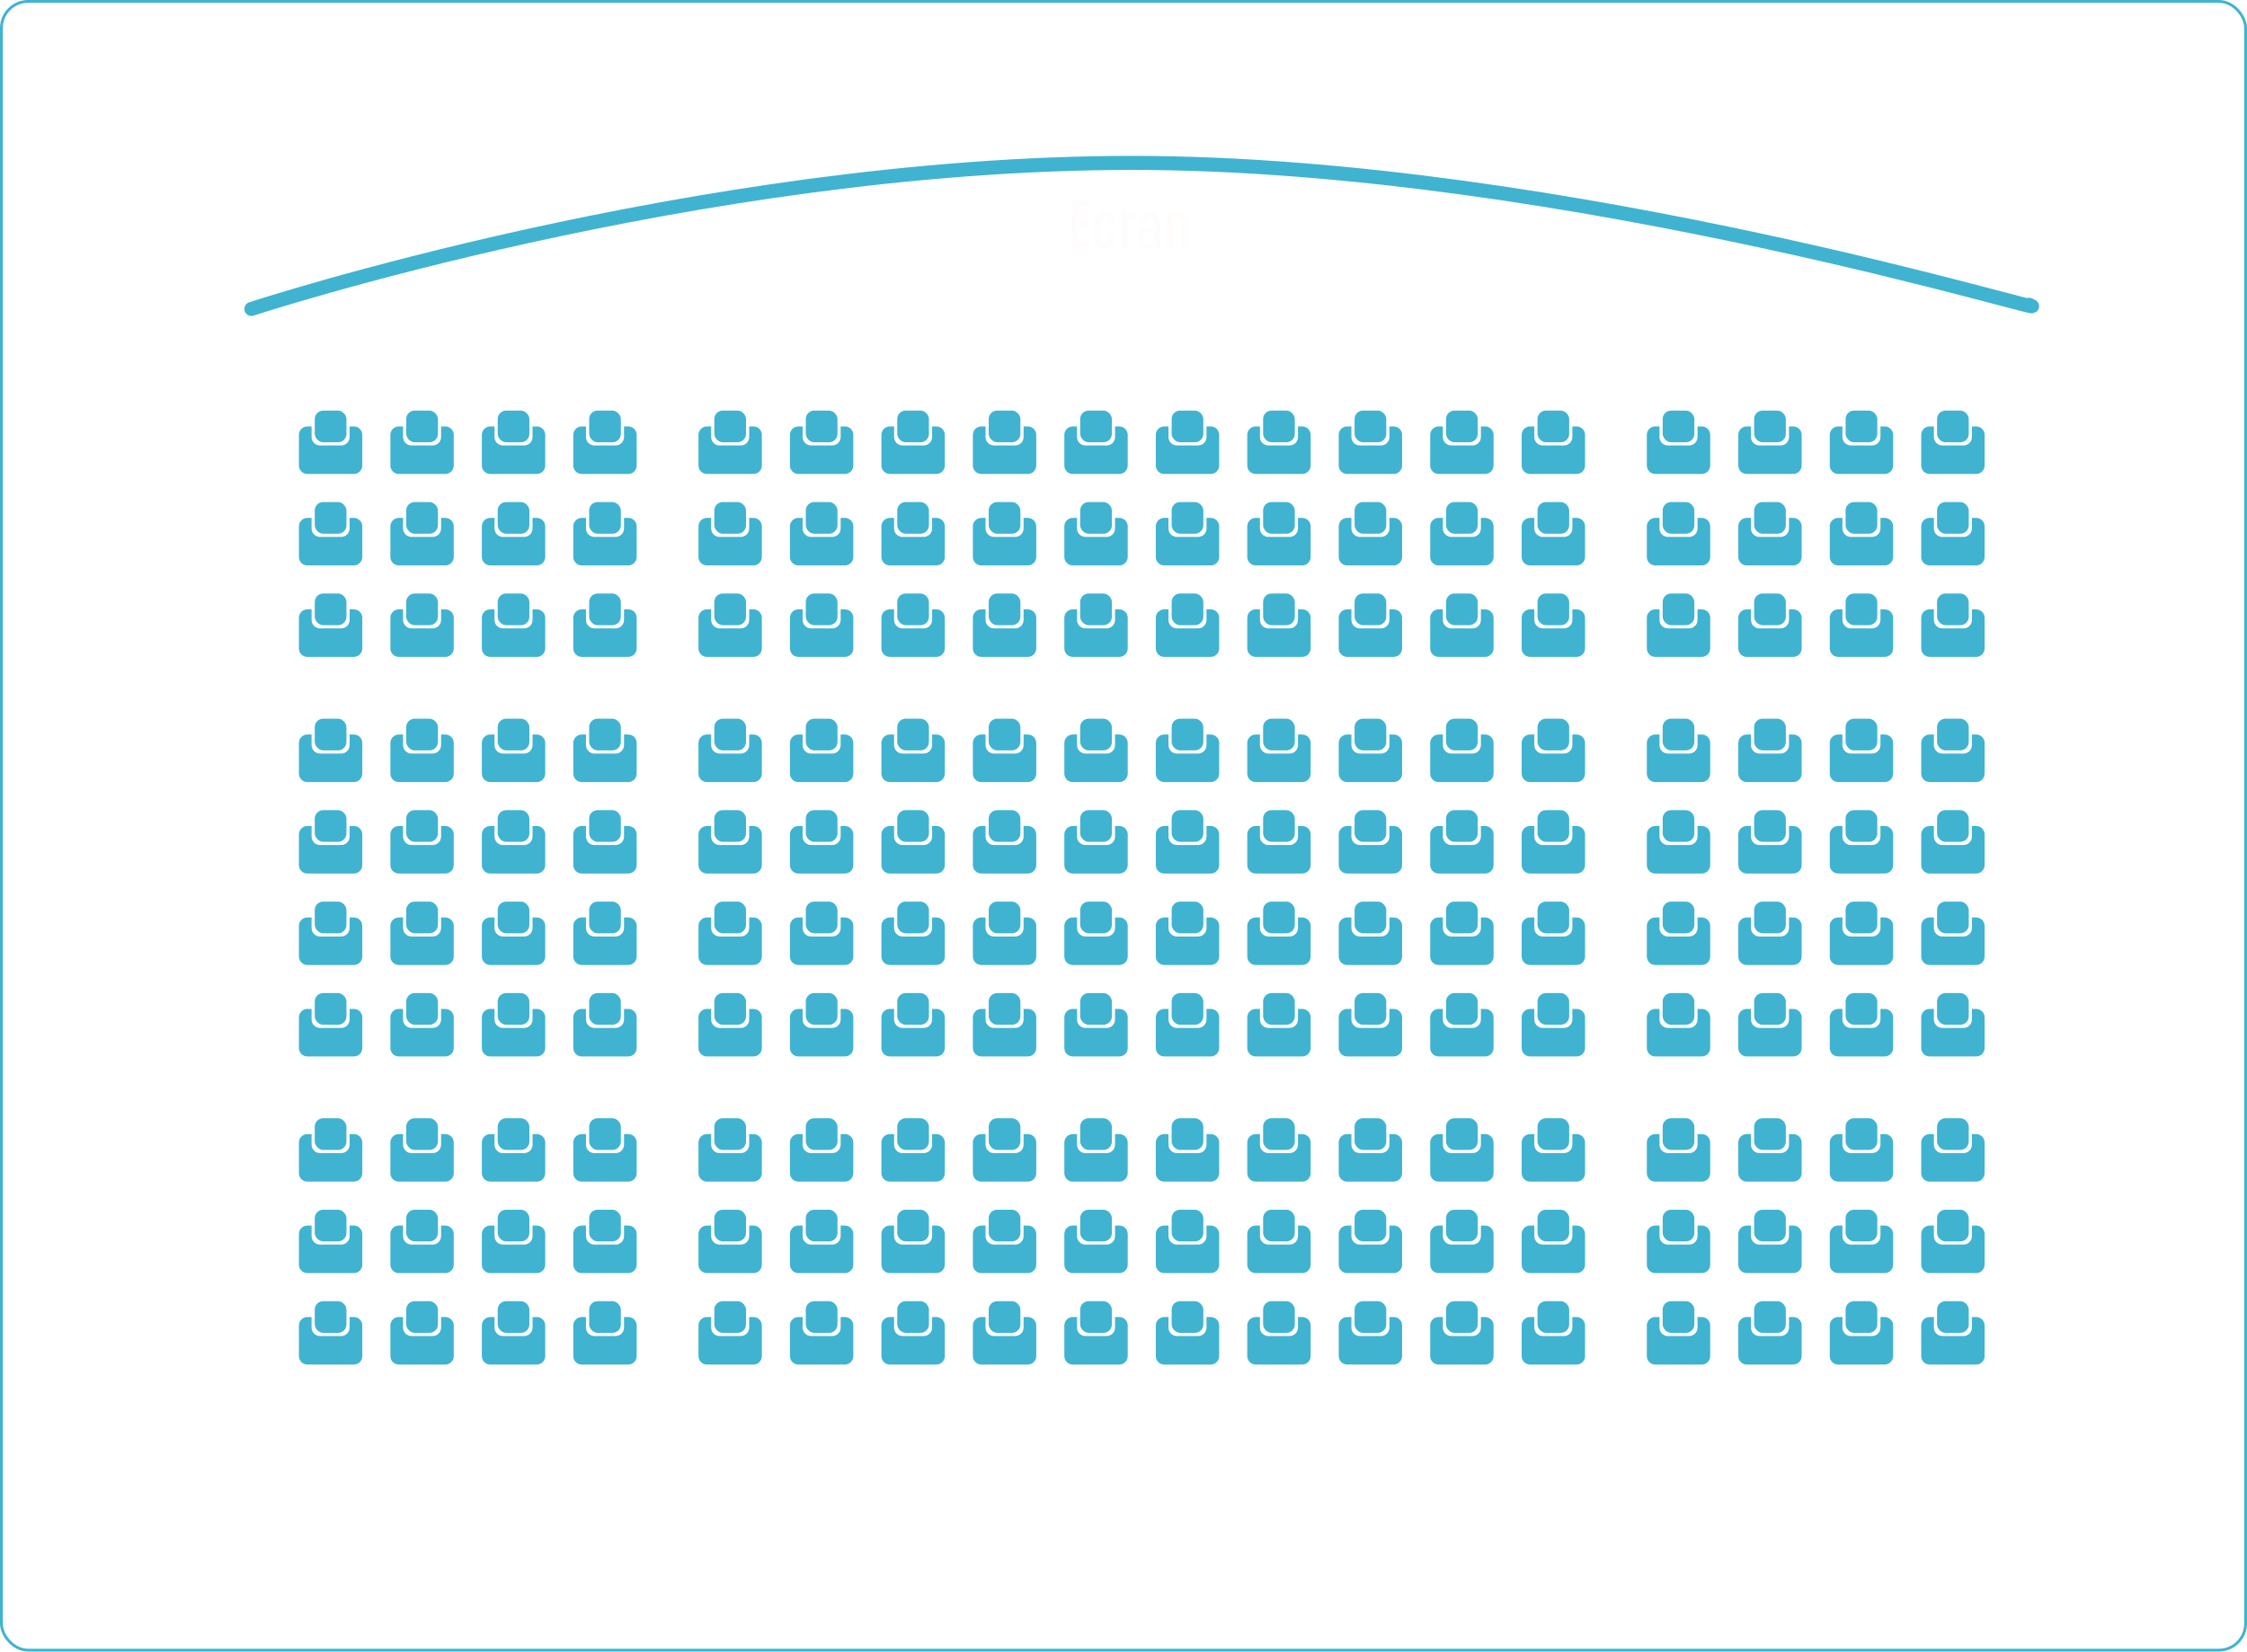 <svg width="800" height="588" viewBox="0 0 800 588" fill="none" xmlns="http://www.w3.org/2000/svg">
<g filter="url(#filter0_d_577_33926)">
<path d="M89.504 106C89.504 106 247.914 54 403.145 54C558.376 54 739.318 111.205 722.391 104.513" stroke="#40B3D1" stroke-width="5" stroke-linecap="round"/>
</g>
<path d="M388.031 88.5H381.406V71H387.906V73.325H383.781V78.375H387.156V80.525H383.781V86.2H388.031V88.5ZM394.799 83.375H396.949V84.975C396.949 86.075 396.591 86.983 395.874 87.7C395.174 88.4 394.316 88.75 393.299 88.75C392.266 88.75 391.399 88.408 390.699 87.725C389.999 87.042 389.649 86.15 389.649 85.05V79.2C389.649 78.1 390.008 77.2 390.724 76.5C391.458 75.783 392.341 75.425 393.374 75.425C394.391 75.425 395.241 75.767 395.924 76.45C396.608 77.133 396.949 78.025 396.949 79.125V80.675H394.799V79.2C394.799 78.683 394.658 78.275 394.374 77.975C394.108 77.675 393.766 77.525 393.349 77.525C392.916 77.525 392.566 77.675 392.299 77.975C392.033 78.275 391.899 78.683 391.899 79.2V85C391.899 85.5 392.033 85.908 392.299 86.225C392.566 86.525 392.916 86.675 393.349 86.675C393.766 86.675 394.108 86.525 394.374 86.225C394.658 85.908 394.799 85.5 394.799 85V83.375ZM404.251 75.425V77.95H403.751C402.218 77.95 401.451 78.792 401.451 80.475V88.5H399.201V75.675H401.126L401.251 77.375C401.835 76.075 402.835 75.425 404.251 75.425ZM407.497 84.425V85.05C407.497 85.617 407.647 86.075 407.947 86.425C408.247 86.758 408.639 86.925 409.122 86.925C409.605 86.925 409.997 86.758 410.297 86.425C410.597 86.075 410.747 85.617 410.747 85.05V84.425C410.747 83.858 410.597 83.408 410.297 83.075C409.997 82.725 409.605 82.55 409.122 82.55C408.639 82.55 408.247 82.725 407.947 83.075C407.647 83.408 407.497 83.858 407.497 84.425ZM405.247 85.1V84.55C405.247 83.433 405.555 82.533 406.172 81.85C406.789 81.167 407.564 80.825 408.497 80.825C409.447 80.825 410.197 81.175 410.747 81.875V79.05C410.747 78.533 410.614 78.133 410.347 77.85C410.08 77.55 409.739 77.4 409.322 77.4C408.905 77.4 408.564 77.55 408.297 77.85C408.03 78.133 407.897 78.533 407.897 79.05V79.675H405.722V79.175C405.722 78.092 406.072 77.2 406.772 76.5C407.472 75.783 408.33 75.425 409.347 75.425C410.38 75.425 411.247 75.767 411.947 76.45C412.647 77.133 412.997 78.017 412.997 79.1V88.5H411.122L410.972 87.275C410.422 88.258 409.572 88.75 408.422 88.75C407.489 88.75 406.722 88.425 406.122 87.775C405.539 87.108 405.247 86.217 405.247 85.1ZM417.613 79.25V88.5H415.363V75.675H417.288L417.388 76.95C417.938 75.933 418.805 75.425 419.988 75.425C420.855 75.425 421.547 75.733 422.063 76.35C422.597 76.95 422.863 77.792 422.863 78.875V88.5H420.613V79.25C420.613 78.7 420.48 78.275 420.213 77.975C419.963 77.675 419.613 77.525 419.163 77.525C418.713 77.525 418.338 77.675 418.038 77.975C417.755 78.275 417.613 78.7 417.613 79.25Z" fill="#FFFCFC"/>
<path fill-rule="evenodd" clip-rule="evenodd" d="M110.935 151.821H109.423C107.766 151.821 106.423 153.164 106.423 154.821V165.744C106.423 167.401 107.766 168.744 109.423 168.744H125.987C127.644 168.744 128.987 167.401 128.987 165.744V154.821C128.987 153.164 127.644 151.821 125.987 151.821H124.474V155.59C124.474 157.247 123.131 158.59 121.474 158.59H113.935C112.279 158.59 110.935 157.247 110.935 155.59V151.821Z" fill="#40B3D1"/>
<rect x="112.063" y="146.18" width="11.282" height="11.282" rx="3" fill="#40B3D1"/>
<path fill-rule="evenodd" clip-rule="evenodd" d="M143.5 151.821H141.987C140.33 151.821 138.987 153.164 138.987 154.821V165.744C138.987 167.401 140.33 168.744 141.987 168.744H158.551C160.208 168.744 161.551 167.401 161.551 165.744V154.821C161.551 153.164 160.208 151.821 158.551 151.821H157.039V155.59C157.039 157.247 155.695 158.59 154.039 158.59H146.5C144.843 158.59 143.5 157.247 143.5 155.59V151.821Z" fill="#40B3D1"/>
<rect x="144.628" y="146.18" width="11.282" height="11.282" rx="3" fill="#40B3D1"/>
<path fill-rule="evenodd" clip-rule="evenodd" d="M176.064 151.821H174.551C172.894 151.821 171.551 153.164 171.551 154.821V165.744C171.551 167.401 172.894 168.744 174.551 168.744H191.115C192.772 168.744 194.115 167.401 194.115 165.744V154.821C194.115 153.164 192.772 151.821 191.115 151.821H189.602V155.59C189.602 157.247 188.259 158.59 186.602 158.59H179.064C177.407 158.59 176.064 157.247 176.064 155.59V151.821Z" fill="#40B3D1"/>
<rect x="177.192" y="146.18" width="11.282" height="11.282" rx="3" fill="#40B3D1"/>
<path fill-rule="evenodd" clip-rule="evenodd" d="M208.628 151.821H207.115C205.458 151.821 204.115 153.164 204.115 154.821V165.744C204.115 167.401 205.458 168.744 207.115 168.744H223.679C225.336 168.744 226.679 167.401 226.679 165.744V154.821C226.679 153.164 225.336 151.821 223.679 151.821H222.166V155.59C222.166 157.247 220.823 158.59 219.166 158.59H211.628C209.971 158.59 208.628 157.247 208.628 155.59V151.821Z" fill="#40B3D1"/>
<rect x="209.756" y="146.18" width="11.282" height="11.282" rx="3" fill="#40B3D1"/>
<path fill-rule="evenodd" clip-rule="evenodd" d="M110.935 184.385H109.423C107.766 184.385 106.423 185.728 106.423 187.385V198.308C106.423 199.965 107.766 201.308 109.423 201.308H125.987C127.644 201.308 128.987 199.965 128.987 198.308V187.385C128.987 185.728 127.644 184.385 125.987 184.385H124.474V188.154C124.474 189.811 123.131 191.154 121.474 191.154H113.935C112.279 191.154 110.935 189.811 110.935 188.154V184.385Z" fill="#40B3D1"/>
<rect x="112.063" y="178.744" width="11.282" height="11.282" rx="3" fill="#40B3D1"/>
<path fill-rule="evenodd" clip-rule="evenodd" d="M143.5 184.385H141.987C140.33 184.385 138.987 185.728 138.987 187.385V198.308C138.987 199.965 140.33 201.308 141.987 201.308H158.551C160.208 201.308 161.551 199.965 161.551 198.308V187.385C161.551 185.728 160.208 184.385 158.551 184.385H157.039V188.154C157.039 189.811 155.695 191.154 154.039 191.154H146.5C144.843 191.154 143.5 189.811 143.5 188.154V184.385Z" fill="#40B3D1"/>
<rect x="144.628" y="178.744" width="11.282" height="11.282" rx="3" fill="#40B3D1"/>
<path fill-rule="evenodd" clip-rule="evenodd" d="M176.064 184.385H174.551C172.894 184.385 171.551 185.728 171.551 187.385V198.308C171.551 199.965 172.894 201.308 174.551 201.308H191.115C192.772 201.308 194.115 199.965 194.115 198.308V187.385C194.115 185.728 192.772 184.385 191.115 184.385H189.602V188.154C189.602 189.811 188.259 191.154 186.602 191.154H179.064C177.407 191.154 176.064 189.811 176.064 188.154V184.385Z" fill="#40B3D1"/>
<rect x="177.192" y="178.744" width="11.282" height="11.282" rx="3" fill="#40B3D1"/>
<path fill-rule="evenodd" clip-rule="evenodd" d="M208.628 184.385H207.115C205.458 184.385 204.115 185.728 204.115 187.385V198.308C204.115 199.965 205.458 201.308 207.115 201.308H223.679C225.336 201.308 226.679 199.965 226.679 198.308V187.385C226.679 185.728 225.336 184.385 223.679 184.385H222.166V188.154C222.166 189.811 220.823 191.154 219.166 191.154H211.628C209.971 191.154 208.628 189.811 208.628 188.154V184.385Z" fill="#40B3D1"/>
<rect x="209.756" y="178.744" width="11.282" height="11.282" rx="3" fill="#40B3D1"/>
<path fill-rule="evenodd" clip-rule="evenodd" d="M110.935 216.949H109.423C107.766 216.949 106.423 218.292 106.423 219.949V230.872C106.423 232.529 107.766 233.872 109.423 233.872H125.987C127.644 233.872 128.987 232.529 128.987 230.872V219.949C128.987 218.292 127.644 216.949 125.987 216.949H124.474V220.718C124.474 222.375 123.131 223.718 121.474 223.718H113.935C112.279 223.718 110.935 222.375 110.935 220.718V216.949Z" fill="#40B3D1"/>
<rect x="112.063" y="211.308" width="11.282" height="11.282" rx="3" fill="#40B3D1"/>
<path fill-rule="evenodd" clip-rule="evenodd" d="M143.5 216.949H141.987C140.33 216.949 138.987 218.292 138.987 219.949V230.872C138.987 232.529 140.33 233.872 141.987 233.872H158.551C160.208 233.872 161.551 232.529 161.551 230.872V219.949C161.551 218.292 160.208 216.949 158.551 216.949H157.039V220.718C157.039 222.375 155.695 223.718 154.039 223.718H146.5C144.843 223.718 143.5 222.375 143.5 220.718V216.949Z" fill="#40B3D1"/>
<rect x="144.628" y="211.308" width="11.282" height="11.282" rx="3" fill="#40B3D1"/>
<path fill-rule="evenodd" clip-rule="evenodd" d="M176.064 216.949H174.551C172.894 216.949 171.551 218.292 171.551 219.949V230.872C171.551 232.529 172.894 233.872 174.551 233.872H191.115C192.772 233.872 194.115 232.529 194.115 230.872V219.949C194.115 218.292 192.772 216.949 191.115 216.949H189.602V220.718C189.602 222.375 188.259 223.718 186.602 223.718H179.064C177.407 223.718 176.064 222.375 176.064 220.718V216.949Z" fill="#40B3D1"/>
<rect x="177.192" y="211.308" width="11.282" height="11.282" rx="3" fill="#40B3D1"/>
<path fill-rule="evenodd" clip-rule="evenodd" d="M208.628 216.949H207.115C205.458 216.949 204.115 218.292 204.115 219.949V230.872C204.115 232.529 205.458 233.872 207.115 233.872H223.679C225.336 233.872 226.679 232.529 226.679 230.872V219.949C226.679 218.292 225.336 216.949 223.679 216.949H222.166V220.718C222.166 222.375 220.823 223.718 219.166 223.718H211.628C209.971 223.718 208.628 222.375 208.628 220.718V216.949Z" fill="#40B3D1"/>
<rect x="209.756" y="211.308" width="11.282" height="11.282" rx="3" fill="#40B3D1"/>
<path fill-rule="evenodd" clip-rule="evenodd" d="M253.193 151.821H251.68C250.023 151.821 248.68 153.164 248.68 154.821V165.744C248.68 167.401 250.023 168.744 251.68 168.744H268.244C269.901 168.744 271.244 167.401 271.244 165.744V154.821C271.244 153.164 269.901 151.821 268.244 151.821H266.731V155.59C266.731 157.247 265.388 158.59 263.731 158.59H256.193C254.536 158.59 253.193 157.247 253.193 155.59V151.821Z" fill="#40B3D1"/>
<rect x="254.32" y="146.18" width="11.282" height="11.282" rx="3" fill="#40B3D1"/>
<path fill-rule="evenodd" clip-rule="evenodd" d="M285.757 151.821H284.244C282.587 151.821 281.244 153.164 281.244 154.821V165.744C281.244 167.401 282.587 168.744 284.244 168.744H300.808C302.465 168.744 303.808 167.401 303.808 165.744V154.821C303.808 153.164 302.465 151.821 300.808 151.821H299.296V155.59C299.296 157.247 297.952 158.59 296.296 158.59H288.757C287.1 158.59 285.757 157.247 285.757 155.59V151.821Z" fill="#40B3D1"/>
<rect x="286.886" y="146.18" width="11.282" height="11.282" rx="3" fill="#40B3D1"/>
<path fill-rule="evenodd" clip-rule="evenodd" d="M318.32 151.821H316.808C315.151 151.821 313.808 153.164 313.808 154.821V165.744C313.808 167.401 315.151 168.744 316.808 168.744H333.372C335.029 168.744 336.372 167.401 336.372 165.744V154.821C336.372 153.164 335.029 151.821 333.372 151.821H331.859V155.59C331.859 157.247 330.516 158.59 328.859 158.59H321.32C319.663 158.59 318.32 157.247 318.32 155.59V151.821Z" fill="#40B3D1"/>
<rect x="319.448" y="146.18" width="11.282" height="11.282" rx="3" fill="#40B3D1"/>
<path fill-rule="evenodd" clip-rule="evenodd" d="M350.885 151.821H349.372C347.715 151.821 346.372 153.164 346.372 154.821V165.744C346.372 167.401 347.715 168.744 349.372 168.744H365.936C367.593 168.744 368.936 167.401 368.936 165.744V154.821C368.936 153.164 367.593 151.821 365.936 151.821H364.423V155.59C364.423 157.247 363.08 158.59 361.423 158.59H353.885C352.228 158.59 350.885 157.247 350.885 155.59V151.821Z" fill="#40B3D1"/>
<rect x="352.013" y="146.18" width="11.282" height="11.282" rx="3" fill="#40B3D1"/>
<path fill-rule="evenodd" clip-rule="evenodd" d="M383.449 151.821H381.937C380.28 151.821 378.937 153.164 378.937 154.821V165.744C378.937 167.401 380.28 168.744 381.937 168.744H398.501C400.157 168.744 401.501 167.401 401.501 165.744V154.821C401.501 153.164 400.157 151.821 398.501 151.821H396.988V155.59C396.988 157.247 395.645 158.59 393.988 158.59H386.449C384.793 158.59 383.449 157.247 383.449 155.59V151.821Z" fill="#40B3D1"/>
<rect x="384.578" y="146.18" width="11.282" height="11.282" rx="3" fill="#40B3D1"/>
<path fill-rule="evenodd" clip-rule="evenodd" d="M416.013 151.821H414.5C412.843 151.821 411.5 153.164 411.5 154.821V165.744C411.5 167.401 412.843 168.744 414.5 168.744H431.064C432.721 168.744 434.064 167.401 434.064 165.744V154.821C434.064 153.164 432.721 151.821 431.064 151.821H429.551V155.59C429.551 157.247 428.208 158.59 426.551 158.59H419.013C417.356 158.59 416.013 157.247 416.013 155.59V151.821Z" fill="#40B3D1"/>
<rect x="417.141" y="146.18" width="11.282" height="11.282" rx="3" fill="#40B3D1"/>
<path fill-rule="evenodd" clip-rule="evenodd" d="M448.577 151.821H447.064C445.408 151.821 444.064 153.164 444.064 154.821V165.744C444.064 167.401 445.408 168.744 447.064 168.744H463.629C465.285 168.744 466.629 167.401 466.629 165.744V154.821C466.629 153.164 465.285 151.821 463.629 151.821H462.116V155.59C462.116 157.247 460.772 158.59 459.116 158.59H451.577C449.92 158.59 448.577 157.247 448.577 155.59V151.821Z" fill="#40B3D1"/>
<rect x="449.705" y="146.18" width="11.282" height="11.282" rx="3" fill="#40B3D1"/>
<path fill-rule="evenodd" clip-rule="evenodd" d="M481.141 151.821H479.628C477.971 151.821 476.628 153.164 476.628 154.821V165.744C476.628 167.401 477.971 168.744 479.628 168.744H496.192C497.849 168.744 499.192 167.401 499.192 165.744V154.821C499.192 153.164 497.849 151.821 496.192 151.821H494.679V155.59C494.679 157.247 493.336 158.59 491.679 158.59H484.141C482.484 158.59 481.141 157.247 481.141 155.59V151.821Z" fill="#40B3D1"/>
<rect x="482.269" y="146.18" width="11.282" height="11.282" rx="3" fill="#40B3D1"/>
<path fill-rule="evenodd" clip-rule="evenodd" d="M513.705 151.821H512.192C510.536 151.821 509.192 153.164 509.192 154.821V165.744C509.192 167.401 510.536 168.744 512.192 168.744H528.756C530.413 168.744 531.756 167.401 531.756 165.744V154.821C531.756 153.164 530.413 151.821 528.756 151.821H527.244V155.59C527.244 157.247 525.901 158.59 524.244 158.59H516.705C515.048 158.59 513.705 157.247 513.705 155.59V151.821Z" fill="#40B3D1"/>
<rect x="514.834" y="146.18" width="11.282" height="11.282" rx="3" fill="#40B3D1"/>
<path fill-rule="evenodd" clip-rule="evenodd" d="M546.269 151.821H544.757C543.1 151.821 541.757 153.164 541.757 154.821V165.744C541.757 167.401 543.1 168.744 544.757 168.744H561.321C562.978 168.744 564.321 167.401 564.321 165.744V154.821C564.321 153.164 562.978 151.821 561.321 151.821H559.808V155.59C559.808 157.247 558.465 158.59 556.808 158.59H549.269C547.613 158.59 546.269 157.247 546.269 155.59V151.821Z" fill="#40B3D1"/>
<rect x="547.397" y="146.18" width="11.282" height="11.282" rx="3" fill="#40B3D1"/>
<path fill-rule="evenodd" clip-rule="evenodd" d="M253.193 184.385H251.68C250.023 184.385 248.68 185.728 248.68 187.385V198.308C248.68 199.965 250.023 201.308 251.68 201.308H268.244C269.901 201.308 271.244 199.965 271.244 198.308V187.385C271.244 185.728 269.901 184.385 268.244 184.385H266.731V188.154C266.731 189.811 265.388 191.154 263.731 191.154H256.193C254.536 191.154 253.193 189.811 253.193 188.154V184.385Z" fill="#40B3D1"/>
<rect x="254.32" y="178.744" width="11.282" height="11.282" rx="3" fill="#40B3D1"/>
<path fill-rule="evenodd" clip-rule="evenodd" d="M285.757 184.385H284.244C282.587 184.385 281.244 185.728 281.244 187.385V198.308C281.244 199.965 282.587 201.308 284.244 201.308H300.808C302.465 201.308 303.808 199.965 303.808 198.308V187.385C303.808 185.728 302.465 184.385 300.808 184.385H299.296V188.154C299.296 189.811 297.952 191.154 296.296 191.154H288.757C287.1 191.154 285.757 189.811 285.757 188.154V184.385Z" fill="#40B3D1"/>
<rect x="286.886" y="178.744" width="11.282" height="11.282" rx="3" fill="#40B3D1"/>
<path fill-rule="evenodd" clip-rule="evenodd" d="M318.32 184.385H316.808C315.151 184.385 313.808 185.728 313.808 187.385V198.308C313.808 199.965 315.151 201.308 316.808 201.308H333.372C335.029 201.308 336.372 199.965 336.372 198.308V187.385C336.372 185.728 335.029 184.385 333.372 184.385H331.859V188.154C331.859 189.811 330.516 191.154 328.859 191.154H321.32C319.663 191.154 318.32 189.811 318.32 188.154V184.385Z" fill="#40B3D1"/>
<rect x="319.448" y="178.744" width="11.282" height="11.282" rx="3" fill="#40B3D1"/>
<path fill-rule="evenodd" clip-rule="evenodd" d="M350.885 184.385H349.372C347.715 184.385 346.372 185.728 346.372 187.385V198.308C346.372 199.965 347.715 201.308 349.372 201.308H365.936C367.593 201.308 368.936 199.965 368.936 198.308V187.385C368.936 185.728 367.593 184.385 365.936 184.385H364.423V188.154C364.423 189.811 363.08 191.154 361.423 191.154H353.885C352.228 191.154 350.885 189.811 350.885 188.154V184.385Z" fill="#40B3D1"/>
<rect x="352.013" y="178.744" width="11.282" height="11.282" rx="3" fill="#40B3D1"/>
<path fill-rule="evenodd" clip-rule="evenodd" d="M383.449 184.385H381.937C380.28 184.385 378.937 185.728 378.937 187.385V198.308C378.937 199.965 380.28 201.308 381.937 201.308H398.501C400.157 201.308 401.501 199.965 401.501 198.308V187.385C401.501 185.728 400.157 184.385 398.501 184.385H396.988V188.154C396.988 189.811 395.645 191.154 393.988 191.154H386.449C384.793 191.154 383.449 189.811 383.449 188.154V184.385Z" fill="#40B3D1"/>
<rect x="384.578" y="178.744" width="11.282" height="11.282" rx="3" fill="#40B3D1"/>
<path fill-rule="evenodd" clip-rule="evenodd" d="M416.013 184.385H414.5C412.843 184.385 411.5 185.728 411.5 187.385V198.308C411.5 199.965 412.843 201.308 414.5 201.308H431.064C432.721 201.308 434.064 199.965 434.064 198.308V187.385C434.064 185.728 432.721 184.385 431.064 184.385H429.551V188.154C429.551 189.811 428.208 191.154 426.551 191.154H419.013C417.356 191.154 416.013 189.811 416.013 188.154V184.385Z" fill="#40B3D1"/>
<rect x="417.141" y="178.744" width="11.282" height="11.282" rx="3" fill="#40B3D1"/>
<path fill-rule="evenodd" clip-rule="evenodd" d="M448.577 184.385H447.064C445.408 184.385 444.064 185.728 444.064 187.385V198.308C444.064 199.965 445.408 201.308 447.064 201.308H463.629C465.285 201.308 466.629 199.965 466.629 198.308V187.385C466.629 185.728 465.285 184.385 463.629 184.385H462.116V188.154C462.116 189.811 460.772 191.154 459.116 191.154H451.577C449.92 191.154 448.577 189.811 448.577 188.154V184.385Z" fill="#40B3D1"/>
<rect x="449.705" y="178.744" width="11.282" height="11.282" rx="3" fill="#40B3D1"/>
<path fill-rule="evenodd" clip-rule="evenodd" d="M481.141 184.385H479.628C477.971 184.385 476.628 185.728 476.628 187.385V198.308C476.628 199.965 477.971 201.308 479.628 201.308H496.192C497.849 201.308 499.192 199.965 499.192 198.308V187.385C499.192 185.728 497.849 184.385 496.192 184.385H494.679V188.154C494.679 189.811 493.336 191.154 491.679 191.154H484.141C482.484 191.154 481.141 189.811 481.141 188.154V184.385Z" fill="#40B3D1"/>
<rect x="482.269" y="178.744" width="11.282" height="11.282" rx="3" fill="#40B3D1"/>
<path fill-rule="evenodd" clip-rule="evenodd" d="M513.705 184.385H512.192C510.536 184.385 509.192 185.728 509.192 187.385V198.308C509.192 199.965 510.536 201.308 512.192 201.308H528.756C530.413 201.308 531.756 199.965 531.756 198.308V187.385C531.756 185.728 530.413 184.385 528.756 184.385H527.244V188.154C527.244 189.811 525.901 191.154 524.244 191.154H516.705C515.048 191.154 513.705 189.811 513.705 188.154V184.385Z" fill="#40B3D1"/>
<rect x="514.834" y="178.744" width="11.282" height="11.282" rx="3" fill="#40B3D1"/>
<path fill-rule="evenodd" clip-rule="evenodd" d="M546.269 184.385H544.757C543.1 184.385 541.757 185.728 541.757 187.385V198.308C541.757 199.965 543.1 201.308 544.757 201.308H561.321C562.978 201.308 564.321 199.965 564.321 198.308V187.385C564.321 185.728 562.978 184.385 561.321 184.385H559.808V188.154C559.808 189.811 558.465 191.154 556.808 191.154H549.269C547.613 191.154 546.269 189.811 546.269 188.154V184.385Z" fill="#40B3D1"/>
<rect x="547.397" y="178.744" width="11.282" height="11.282" rx="3" fill="#40B3D1"/>
<path fill-rule="evenodd" clip-rule="evenodd" d="M253.193 216.949H251.68C250.023 216.949 248.68 218.292 248.68 219.949V230.872C248.68 232.529 250.023 233.872 251.68 233.872H268.244C269.901 233.872 271.244 232.529 271.244 230.872V219.949C271.244 218.292 269.901 216.949 268.244 216.949H266.731V220.718C266.731 222.375 265.388 223.718 263.731 223.718H256.193C254.536 223.718 253.193 222.375 253.193 220.718V216.949Z" fill="#40B3D1"/>
<rect x="254.32" y="211.308" width="11.282" height="11.282" rx="3" fill="#40B3D1"/>
<path fill-rule="evenodd" clip-rule="evenodd" d="M285.757 216.949H284.244C282.587 216.949 281.244 218.292 281.244 219.949V230.872C281.244 232.529 282.587 233.872 284.244 233.872H300.808C302.465 233.872 303.808 232.529 303.808 230.872V219.949C303.808 218.292 302.465 216.949 300.808 216.949H299.296V220.718C299.296 222.375 297.952 223.718 296.296 223.718H288.757C287.1 223.718 285.757 222.375 285.757 220.718V216.949Z" fill="#40B3D1"/>
<rect x="286.886" y="211.308" width="11.282" height="11.282" rx="3" fill="#40B3D1"/>
<path fill-rule="evenodd" clip-rule="evenodd" d="M318.32 216.949H316.808C315.151 216.949 313.808 218.292 313.808 219.949V230.872C313.808 232.529 315.151 233.872 316.808 233.872H333.372C335.029 233.872 336.372 232.529 336.372 230.872V219.949C336.372 218.292 335.029 216.949 333.372 216.949H331.859V220.718C331.859 222.375 330.516 223.718 328.859 223.718H321.32C319.663 223.718 318.32 222.375 318.32 220.718V216.949Z" fill="#40B3D1"/>
<rect x="319.448" y="211.308" width="11.282" height="11.282" rx="3" fill="#40B3D1"/>
<path fill-rule="evenodd" clip-rule="evenodd" d="M350.885 216.949H349.372C347.715 216.949 346.372 218.292 346.372 219.949V230.872C346.372 232.529 347.715 233.872 349.372 233.872H365.936C367.593 233.872 368.936 232.529 368.936 230.872V219.949C368.936 218.292 367.593 216.949 365.936 216.949H364.423V220.718C364.423 222.375 363.08 223.718 361.423 223.718H353.885C352.228 223.718 350.885 222.375 350.885 220.718V216.949Z" fill="#40B3D1"/>
<rect x="352.013" y="211.308" width="11.282" height="11.282" rx="3" fill="#40B3D1"/>
<path fill-rule="evenodd" clip-rule="evenodd" d="M383.449 216.949H381.937C380.28 216.949 378.937 218.292 378.937 219.949V230.872C378.937 232.529 380.28 233.872 381.937 233.872H398.501C400.157 233.872 401.501 232.529 401.501 230.872V219.949C401.501 218.292 400.157 216.949 398.501 216.949H396.988V220.718C396.988 222.375 395.645 223.718 393.988 223.718H386.449C384.793 223.718 383.449 222.375 383.449 220.718V216.949Z" fill="#40B3D1"/>
<rect x="384.578" y="211.308" width="11.282" height="11.282" rx="3" fill="#40B3D1"/>
<path fill-rule="evenodd" clip-rule="evenodd" d="M416.013 216.949H414.5C412.843 216.949 411.5 218.292 411.5 219.949V230.872C411.5 232.529 412.843 233.872 414.5 233.872H431.064C432.721 233.872 434.064 232.529 434.064 230.872V219.949C434.064 218.292 432.721 216.949 431.064 216.949H429.551V220.718C429.551 222.375 428.208 223.718 426.551 223.718H419.013C417.356 223.718 416.013 222.375 416.013 220.718V216.949Z" fill="#40B3D1"/>
<rect x="417.141" y="211.308" width="11.282" height="11.282" rx="3" fill="#40B3D1"/>
<path fill-rule="evenodd" clip-rule="evenodd" d="M448.577 216.949H447.064C445.408 216.949 444.064 218.292 444.064 219.949V230.872C444.064 232.529 445.408 233.872 447.064 233.872H463.629C465.285 233.872 466.629 232.529 466.629 230.872V219.949C466.629 218.292 465.285 216.949 463.629 216.949H462.116V220.718C462.116 222.375 460.772 223.718 459.116 223.718H451.577C449.92 223.718 448.577 222.375 448.577 220.718V216.949Z" fill="#40B3D1"/>
<rect x="449.705" y="211.308" width="11.282" height="11.282" rx="3" fill="#40B3D1"/>
<path fill-rule="evenodd" clip-rule="evenodd" d="M481.141 216.949H479.628C477.971 216.949 476.628 218.292 476.628 219.949V230.872C476.628 232.529 477.971 233.872 479.628 233.872H496.192C497.849 233.872 499.192 232.529 499.192 230.872V219.949C499.192 218.292 497.849 216.949 496.192 216.949H494.679V220.718C494.679 222.375 493.336 223.718 491.679 223.718H484.141C482.484 223.718 481.141 222.375 481.141 220.718V216.949Z" fill="#40B3D1"/>
<rect x="482.269" y="211.308" width="11.282" height="11.282" rx="3" fill="#40B3D1"/>
<path fill-rule="evenodd" clip-rule="evenodd" d="M513.705 216.949H512.192C510.536 216.949 509.192 218.292 509.192 219.949V230.872C509.192 232.529 510.536 233.872 512.192 233.872H528.756C530.413 233.872 531.756 232.529 531.756 230.872V219.949C531.756 218.292 530.413 216.949 528.756 216.949H527.244V220.718C527.244 222.375 525.901 223.718 524.244 223.718H516.705C515.048 223.718 513.705 222.375 513.705 220.718V216.949Z" fill="#40B3D1"/>
<rect x="514.834" y="211.308" width="11.282" height="11.282" rx="3" fill="#40B3D1"/>
<path fill-rule="evenodd" clip-rule="evenodd" d="M546.269 216.949H544.757C543.1 216.949 541.757 218.292 541.757 219.949V230.872C541.757 232.529 543.1 233.872 544.757 233.872H561.321C562.978 233.872 564.321 232.529 564.321 230.872V219.949C564.321 218.292 562.978 216.949 561.321 216.949H559.808V220.718C559.808 222.375 558.465 223.718 556.808 223.718H549.269C547.613 223.718 546.269 222.375 546.269 220.718V216.949Z" fill="#40B3D1"/>
<rect x="547.397" y="211.308" width="11.282" height="11.282" rx="3" fill="#40B3D1"/>
<path fill-rule="evenodd" clip-rule="evenodd" d="M590.833 151.821H589.32C587.663 151.821 586.32 153.164 586.32 154.821V165.744C586.32 167.401 587.663 168.744 589.32 168.744H605.884C607.541 168.744 608.884 167.401 608.884 165.744V154.821C608.884 153.164 607.541 151.821 605.884 151.821H604.372V155.59C604.372 157.247 603.028 158.59 601.372 158.59H593.833C592.176 158.59 590.833 157.247 590.833 155.59V151.821Z" fill="#40B3D1"/>
<rect x="591.961" y="146.18" width="11.282" height="11.282" rx="3" fill="#40B3D1"/>
<path fill-rule="evenodd" clip-rule="evenodd" d="M623.398 151.821H621.885C620.228 151.821 618.885 153.164 618.885 154.821V165.744C618.885 167.401 620.228 168.744 621.885 168.744H638.449C640.106 168.744 641.449 167.401 641.449 165.744V154.821C641.449 153.164 640.106 151.821 638.449 151.821H636.936V155.59C636.936 157.247 635.593 158.59 633.936 158.59H626.398C624.741 158.59 623.398 157.247 623.398 155.59V151.821Z" fill="#40B3D1"/>
<rect x="624.526" y="146.18" width="11.282" height="11.282" rx="3" fill="#40B3D1"/>
<path fill-rule="evenodd" clip-rule="evenodd" d="M655.961 151.821H654.448C652.791 151.821 651.448 153.164 651.448 154.821V165.744C651.448 167.401 652.791 168.744 654.448 168.744H671.012C672.669 168.744 674.012 167.401 674.012 165.744V154.821C674.012 153.164 672.669 151.821 671.012 151.821H669.499V155.59C669.499 157.247 668.156 158.59 666.499 158.59H658.961C657.304 158.59 655.961 157.247 655.961 155.59V151.821Z" fill="#40B3D1"/>
<rect x="657.089" y="146.18" width="11.282" height="11.282" rx="3" fill="#40B3D1"/>
<path fill-rule="evenodd" clip-rule="evenodd" d="M688.526 151.821H687.013C685.356 151.821 684.013 153.164 684.013 154.821V165.744C684.013 167.401 685.356 168.744 687.013 168.744H703.577C705.234 168.744 706.577 167.401 706.577 165.744V154.821C706.577 153.164 705.234 151.821 703.577 151.821H702.064V155.59C702.064 157.247 700.721 158.59 699.064 158.59H691.526C689.869 158.59 688.526 157.247 688.526 155.59V151.821Z" fill="#40B3D1"/>
<rect x="689.653" y="146.18" width="11.282" height="11.282" rx="3" fill="#40B3D1"/>
<path fill-rule="evenodd" clip-rule="evenodd" d="M590.833 184.385H589.32C587.663 184.385 586.32 185.728 586.32 187.385V198.308C586.32 199.965 587.663 201.308 589.32 201.308H605.884C607.541 201.308 608.884 199.965 608.884 198.308V187.385C608.884 185.728 607.541 184.385 605.884 184.385H604.372V188.154C604.372 189.811 603.028 191.154 601.372 191.154H593.833C592.176 191.154 590.833 189.811 590.833 188.154V184.385Z" fill="#40B3D1"/>
<rect x="591.961" y="178.744" width="11.282" height="11.282" rx="3" fill="#40B3D1"/>
<path fill-rule="evenodd" clip-rule="evenodd" d="M623.398 184.385H621.885C620.228 184.385 618.885 185.728 618.885 187.385V198.308C618.885 199.965 620.228 201.308 621.885 201.308H638.449C640.106 201.308 641.449 199.965 641.449 198.308V187.385C641.449 185.728 640.106 184.385 638.449 184.385H636.936V188.154C636.936 189.811 635.593 191.154 633.936 191.154H626.398C624.741 191.154 623.398 189.811 623.398 188.154V184.385Z" fill="#40B3D1"/>
<rect x="624.526" y="178.744" width="11.282" height="11.282" rx="3" fill="#40B3D1"/>
<path fill-rule="evenodd" clip-rule="evenodd" d="M655.961 184.385H654.448C652.791 184.385 651.448 185.728 651.448 187.385V198.308C651.448 199.965 652.791 201.308 654.448 201.308H671.012C672.669 201.308 674.012 199.965 674.012 198.308V187.385C674.012 185.728 672.669 184.385 671.012 184.385H669.499V188.154C669.499 189.811 668.156 191.154 666.499 191.154H658.961C657.304 191.154 655.961 189.811 655.961 188.154V184.385Z" fill="#40B3D1"/>
<rect x="657.089" y="178.744" width="11.282" height="11.282" rx="3" fill="#40B3D1"/>
<path fill-rule="evenodd" clip-rule="evenodd" d="M688.526 184.385H687.013C685.356 184.385 684.013 185.728 684.013 187.385V198.308C684.013 199.965 685.356 201.308 687.013 201.308H703.577C705.234 201.308 706.577 199.965 706.577 198.308V187.385C706.577 185.728 705.234 184.385 703.577 184.385H702.064V188.154C702.064 189.811 700.721 191.154 699.064 191.154H691.526C689.869 191.154 688.526 189.811 688.526 188.154V184.385Z" fill="#40B3D1"/>
<rect x="689.653" y="178.744" width="11.282" height="11.282" rx="3" fill="#40B3D1"/>
<path fill-rule="evenodd" clip-rule="evenodd" d="M590.833 216.949H589.32C587.663 216.949 586.32 218.292 586.32 219.949V230.872C586.32 232.529 587.663 233.872 589.32 233.872H605.884C607.541 233.872 608.884 232.529 608.884 230.872V219.949C608.884 218.292 607.541 216.949 605.884 216.949H604.372V220.718C604.372 222.375 603.028 223.718 601.372 223.718H593.833C592.176 223.718 590.833 222.375 590.833 220.718V216.949Z" fill="#40B3D1"/>
<rect x="591.961" y="211.308" width="11.282" height="11.282" rx="3" fill="#40B3D1"/>
<path fill-rule="evenodd" clip-rule="evenodd" d="M623.398 216.949H621.885C620.228 216.949 618.885 218.292 618.885 219.949V230.872C618.885 232.529 620.228 233.872 621.885 233.872H638.449C640.106 233.872 641.449 232.529 641.449 230.872V219.949C641.449 218.292 640.106 216.949 638.449 216.949H636.936V220.718C636.936 222.375 635.593 223.718 633.936 223.718H626.398C624.741 223.718 623.398 222.375 623.398 220.718V216.949Z" fill="#40B3D1"/>
<rect x="624.526" y="211.308" width="11.282" height="11.282" rx="3" fill="#40B3D1"/>
<path fill-rule="evenodd" clip-rule="evenodd" d="M655.961 216.949H654.448C652.791 216.949 651.448 218.292 651.448 219.949V230.872C651.448 232.529 652.791 233.872 654.448 233.872H671.012C672.669 233.872 674.012 232.529 674.012 230.872V219.949C674.012 218.292 672.669 216.949 671.012 216.949H669.499V220.718C669.499 222.375 668.156 223.718 666.499 223.718H658.961C657.304 223.718 655.961 222.375 655.961 220.718V216.949Z" fill="#40B3D1"/>
<rect x="657.089" y="211.308" width="11.282" height="11.282" rx="3" fill="#40B3D1"/>
<path fill-rule="evenodd" clip-rule="evenodd" d="M688.526 216.949H687.013C685.356 216.949 684.013 218.292 684.013 219.949V230.872C684.013 232.529 685.356 233.872 687.013 233.872H703.577C705.234 233.872 706.577 232.529 706.577 230.872V219.949C706.577 218.292 705.234 216.949 703.577 216.949H702.064V220.718C702.064 222.375 700.721 223.718 699.064 223.718H691.526C689.869 223.718 688.526 222.375 688.526 220.718V216.949Z" fill="#40B3D1"/>
<rect x="689.653" y="211.308" width="11.282" height="11.282" rx="3" fill="#40B3D1"/>
<path fill-rule="evenodd" clip-rule="evenodd" d="M110.935 261.513H109.423C107.766 261.513 106.423 262.856 106.423 264.513V275.436C106.423 277.093 107.766 278.436 109.423 278.436H125.987C127.644 278.436 128.987 277.093 128.987 275.436V264.513C128.987 262.856 127.644 261.513 125.987 261.513H124.474V265.282C124.474 266.939 123.131 268.282 121.474 268.282H113.935C112.279 268.282 110.935 266.939 110.935 265.282V261.513Z" fill="#40B3D1"/>
<rect x="112.063" y="255.872" width="11.282" height="11.282" rx="3" fill="#40B3D1"/>
<path fill-rule="evenodd" clip-rule="evenodd" d="M143.5 261.513H141.987C140.33 261.513 138.987 262.856 138.987 264.513V275.436C138.987 277.093 140.33 278.436 141.987 278.436H158.551C160.208 278.436 161.551 277.093 161.551 275.436V264.513C161.551 262.856 160.208 261.513 158.551 261.513H157.039V265.282C157.039 266.939 155.695 268.282 154.039 268.282H146.5C144.843 268.282 143.5 266.939 143.5 265.282V261.513Z" fill="#40B3D1"/>
<rect x="144.628" y="255.872" width="11.282" height="11.282" rx="3" fill="#40B3D1"/>
<path fill-rule="evenodd" clip-rule="evenodd" d="M176.064 261.513H174.551C172.894 261.513 171.551 262.856 171.551 264.513V275.436C171.551 277.093 172.894 278.436 174.551 278.436H191.115C192.772 278.436 194.115 277.093 194.115 275.436V264.513C194.115 262.856 192.772 261.513 191.115 261.513H189.602V265.282C189.602 266.939 188.259 268.282 186.602 268.282H179.064C177.407 268.282 176.064 266.939 176.064 265.282V261.513Z" fill="#40B3D1"/>
<rect x="177.192" y="255.872" width="11.282" height="11.282" rx="3" fill="#40B3D1"/>
<path fill-rule="evenodd" clip-rule="evenodd" d="M208.628 261.513H207.115C205.458 261.513 204.115 262.856 204.115 264.513V275.436C204.115 277.093 205.458 278.436 207.115 278.436H223.679C225.336 278.436 226.679 277.093 226.679 275.436V264.513C226.679 262.856 225.336 261.513 223.679 261.513H222.166V265.282C222.166 266.939 220.823 268.282 219.166 268.282H211.628C209.971 268.282 208.628 266.939 208.628 265.282V261.513Z" fill="#40B3D1"/>
<rect x="209.756" y="255.872" width="11.282" height="11.282" rx="3" fill="#40B3D1"/>
<path fill-rule="evenodd" clip-rule="evenodd" d="M110.935 294.077H109.423C107.766 294.077 106.423 295.42 106.423 297.077V308C106.423 309.657 107.766 311 109.423 311H125.987C127.644 311 128.987 309.657 128.987 308V297.077C128.987 295.42 127.644 294.077 125.987 294.077H124.474V297.846C124.474 299.503 123.131 300.846 121.474 300.846H113.935C112.279 300.846 110.935 299.503 110.935 297.846V294.077Z" fill="#40B3D1"/>
<rect x="112.063" y="288.436" width="11.282" height="11.282" rx="3" fill="#40B3D1"/>
<path fill-rule="evenodd" clip-rule="evenodd" d="M143.5 294.077H141.987C140.33 294.077 138.987 295.42 138.987 297.077V308C138.987 309.657 140.33 311 141.987 311H158.551C160.208 311 161.551 309.657 161.551 308V297.077C161.551 295.42 160.208 294.077 158.551 294.077H157.039V297.846C157.039 299.503 155.695 300.846 154.039 300.846H146.5C144.843 300.846 143.5 299.503 143.5 297.846V294.077Z" fill="#40B3D1"/>
<rect x="144.628" y="288.436" width="11.282" height="11.282" rx="3" fill="#40B3D1"/>
<path fill-rule="evenodd" clip-rule="evenodd" d="M176.064 294.077H174.551C172.894 294.077 171.551 295.42 171.551 297.077V308C171.551 309.657 172.894 311 174.551 311H191.115C192.772 311 194.115 309.657 194.115 308V297.077C194.115 295.42 192.772 294.077 191.115 294.077H189.602V297.846C189.602 299.503 188.259 300.846 186.602 300.846H179.064C177.407 300.846 176.064 299.503 176.064 297.846V294.077Z" fill="#40B3D1"/>
<rect x="177.192" y="288.436" width="11.282" height="11.282" rx="3" fill="#40B3D1"/>
<path fill-rule="evenodd" clip-rule="evenodd" d="M208.628 294.077H207.115C205.458 294.077 204.115 295.42 204.115 297.077V308C204.115 309.657 205.458 311 207.115 311H223.679C225.336 311 226.679 309.657 226.679 308V297.077C226.679 295.42 225.336 294.077 223.679 294.077H222.166V297.846C222.166 299.503 220.823 300.846 219.166 300.846H211.628C209.971 300.846 208.628 299.503 208.628 297.846V294.077Z" fill="#40B3D1"/>
<rect x="209.756" y="288.436" width="11.282" height="11.282" rx="3" fill="#40B3D1"/>
<path fill-rule="evenodd" clip-rule="evenodd" d="M110.935 326.641H109.423C107.766 326.641 106.423 327.984 106.423 329.641V340.564C106.423 342.221 107.766 343.564 109.423 343.564H125.987C127.644 343.564 128.987 342.221 128.987 340.564V329.641C128.987 327.984 127.644 326.641 125.987 326.641H124.474V330.41C124.474 332.067 123.131 333.41 121.474 333.41H113.935C112.279 333.41 110.935 332.067 110.935 330.41V326.641Z" fill="#40B3D1"/>
<rect x="112.063" y="321" width="11.282" height="11.282" rx="3" fill="#40B3D1"/>
<path fill-rule="evenodd" clip-rule="evenodd" d="M143.5 326.641H141.987C140.33 326.641 138.987 327.984 138.987 329.641V340.564C138.987 342.221 140.33 343.564 141.987 343.564H158.551C160.208 343.564 161.551 342.221 161.551 340.564V329.641C161.551 327.984 160.208 326.641 158.551 326.641H157.039V330.41C157.039 332.067 155.695 333.41 154.039 333.41H146.5C144.843 333.41 143.5 332.067 143.5 330.41V326.641Z" fill="#40B3D1"/>
<rect x="144.628" y="321" width="11.282" height="11.282" rx="3" fill="#40B3D1"/>
<path fill-rule="evenodd" clip-rule="evenodd" d="M176.064 326.641H174.551C172.894 326.641 171.551 327.984 171.551 329.641V340.564C171.551 342.221 172.894 343.564 174.551 343.564H191.115C192.772 343.564 194.115 342.221 194.115 340.564V329.641C194.115 327.984 192.772 326.641 191.115 326.641H189.602V330.41C189.602 332.067 188.259 333.41 186.602 333.41H179.064C177.407 333.41 176.064 332.067 176.064 330.41V326.641Z" fill="#40B3D1"/>
<rect x="177.192" y="321" width="11.282" height="11.282" rx="3" fill="#40B3D1"/>
<path fill-rule="evenodd" clip-rule="evenodd" d="M208.628 326.641H207.115C205.458 326.641 204.115 327.984 204.115 329.641V340.564C204.115 342.221 205.458 343.564 207.115 343.564H223.679C225.336 343.564 226.679 342.221 226.679 340.564V329.641C226.679 327.984 225.336 326.641 223.679 326.641H222.166V330.41C222.166 332.067 220.823 333.41 219.166 333.41H211.628C209.971 333.41 208.628 332.067 208.628 330.41V326.641Z" fill="#40B3D1"/>
<rect x="209.756" y="321" width="11.282" height="11.282" rx="3" fill="#40B3D1"/>
<path fill-rule="evenodd" clip-rule="evenodd" d="M110.936 359.205H109.423C107.766 359.205 106.423 360.548 106.423 362.205V373.128C106.423 374.785 107.766 376.128 109.423 376.128H125.987C127.644 376.128 128.987 374.785 128.987 373.128V362.205C128.987 360.548 127.644 359.205 125.987 359.205H124.474V362.974C124.474 364.631 123.131 365.974 121.474 365.974H113.936C112.279 365.974 110.936 364.631 110.936 362.974V359.205Z" fill="#40B3D1"/>
<rect x="112.063" y="353.564" width="11.282" height="11.282" rx="3" fill="#40B3D1"/>
<path fill-rule="evenodd" clip-rule="evenodd" d="M143.5 359.205H141.987C140.33 359.205 138.987 360.548 138.987 362.205V373.128C138.987 374.785 140.33 376.128 141.987 376.128H158.551C160.208 376.128 161.551 374.785 161.551 373.128V362.205C161.551 360.548 160.208 359.205 158.551 359.205H157.039V362.974C157.039 364.631 155.696 365.974 154.039 365.974H146.5C144.843 365.974 143.5 364.631 143.5 362.974V359.205Z" fill="#40B3D1"/>
<rect x="144.629" y="353.564" width="11.282" height="11.282" rx="3" fill="#40B3D1"/>
<path fill-rule="evenodd" clip-rule="evenodd" d="M176.064 359.205H174.551C172.894 359.205 171.551 360.548 171.551 362.205V373.128C171.551 374.785 172.894 376.128 174.551 376.128H191.115C192.772 376.128 194.115 374.785 194.115 373.128V362.205C194.115 360.548 192.772 359.205 191.115 359.205H189.602V362.974C189.602 364.631 188.259 365.974 186.602 365.974H179.064C177.407 365.974 176.064 364.631 176.064 362.974V359.205Z" fill="#40B3D1"/>
<rect x="177.191" y="353.564" width="11.282" height="11.282" rx="3" fill="#40B3D1"/>
<path fill-rule="evenodd" clip-rule="evenodd" d="M208.628 359.205H207.115C205.458 359.205 204.115 360.548 204.115 362.205V373.128C204.115 374.785 205.458 376.128 207.115 376.128H223.679C225.336 376.128 226.679 374.785 226.679 373.128V362.205C226.679 360.548 225.336 359.205 223.679 359.205H222.167V362.974C222.167 364.631 220.824 365.974 219.167 365.974H211.628C209.971 365.974 208.628 364.631 208.628 362.974V359.205Z" fill="#40B3D1"/>
<rect x="209.757" y="353.564" width="11.282" height="11.282" rx="3" fill="#40B3D1"/>
<path fill-rule="evenodd" clip-rule="evenodd" d="M253.193 261.513H251.68C250.023 261.513 248.68 262.856 248.68 264.513V275.436C248.68 277.093 250.023 278.436 251.68 278.436H268.244C269.901 278.436 271.244 277.093 271.244 275.436V264.513C271.244 262.856 269.901 261.513 268.244 261.513H266.731V265.282C266.731 266.939 265.388 268.282 263.731 268.282H256.193C254.536 268.282 253.193 266.939 253.193 265.282V261.513Z" fill="#40B3D1"/>
<rect x="254.32" y="255.872" width="11.282" height="11.282" rx="3" fill="#40B3D1"/>
<path fill-rule="evenodd" clip-rule="evenodd" d="M285.757 261.513H284.244C282.587 261.513 281.244 262.856 281.244 264.513V275.436C281.244 277.093 282.587 278.436 284.244 278.436H300.808C302.465 278.436 303.808 277.093 303.808 275.436V264.513C303.808 262.856 302.465 261.513 300.808 261.513H299.296V265.282C299.296 266.939 297.952 268.282 296.296 268.282H288.757C287.1 268.282 285.757 266.939 285.757 265.282V261.513Z" fill="#40B3D1"/>
<rect x="286.886" y="255.872" width="11.282" height="11.282" rx="3" fill="#40B3D1"/>
<path fill-rule="evenodd" clip-rule="evenodd" d="M318.32 261.513H316.808C315.151 261.513 313.808 262.856 313.808 264.513V275.436C313.808 277.093 315.151 278.436 316.808 278.436H333.372C335.029 278.436 336.372 277.093 336.372 275.436V264.513C336.372 262.856 335.029 261.513 333.372 261.513H331.859V265.282C331.859 266.939 330.516 268.282 328.859 268.282H321.32C319.663 268.282 318.32 266.939 318.32 265.282V261.513Z" fill="#40B3D1"/>
<rect x="319.448" y="255.872" width="11.282" height="11.282" rx="3" fill="#40B3D1"/>
<path fill-rule="evenodd" clip-rule="evenodd" d="M350.885 261.513H349.372C347.715 261.513 346.372 262.856 346.372 264.513V275.436C346.372 277.093 347.715 278.436 349.372 278.436H365.936C367.593 278.436 368.936 277.093 368.936 275.436V264.513C368.936 262.856 367.593 261.513 365.936 261.513H364.423V265.282C364.423 266.939 363.08 268.282 361.423 268.282H353.885C352.228 268.282 350.885 266.939 350.885 265.282V261.513Z" fill="#40B3D1"/>
<rect x="352.013" y="255.872" width="11.282" height="11.282" rx="3" fill="#40B3D1"/>
<path fill-rule="evenodd" clip-rule="evenodd" d="M383.449 261.513H381.937C380.28 261.513 378.937 262.856 378.937 264.513V275.436C378.937 277.093 380.28 278.436 381.937 278.436H398.501C400.157 278.436 401.501 277.093 401.501 275.436V264.513C401.501 262.856 400.157 261.513 398.501 261.513H396.988V265.282C396.988 266.939 395.645 268.282 393.988 268.282H386.449C384.793 268.282 383.449 266.939 383.449 265.282V261.513Z" fill="#40B3D1"/>
<rect x="384.578" y="255.872" width="11.282" height="11.282" rx="3" fill="#40B3D1"/>
<path fill-rule="evenodd" clip-rule="evenodd" d="M416.013 261.513H414.5C412.843 261.513 411.5 262.856 411.5 264.513V275.436C411.5 277.093 412.843 278.436 414.5 278.436H431.064C432.721 278.436 434.064 277.093 434.064 275.436V264.513C434.064 262.856 432.721 261.513 431.064 261.513H429.551V265.282C429.551 266.939 428.208 268.282 426.551 268.282H419.013C417.356 268.282 416.013 266.939 416.013 265.282V261.513Z" fill="#40B3D1"/>
<rect x="417.141" y="255.872" width="11.282" height="11.282" rx="3" fill="#40B3D1"/>
<path fill-rule="evenodd" clip-rule="evenodd" d="M448.577 261.513H447.064C445.408 261.513 444.064 262.856 444.064 264.513V275.436C444.064 277.093 445.408 278.436 447.064 278.436H463.629C465.285 278.436 466.629 277.093 466.629 275.436V264.513C466.629 262.856 465.285 261.513 463.629 261.513H462.116V265.282C462.116 266.939 460.772 268.282 459.116 268.282H451.577C449.92 268.282 448.577 266.939 448.577 265.282V261.513Z" fill="#40B3D1"/>
<rect x="449.705" y="255.872" width="11.282" height="11.282" rx="3" fill="#40B3D1"/>
<path fill-rule="evenodd" clip-rule="evenodd" d="M481.141 261.513H479.628C477.971 261.513 476.628 262.856 476.628 264.513V275.436C476.628 277.093 477.971 278.436 479.628 278.436H496.192C497.849 278.436 499.192 277.093 499.192 275.436V264.513C499.192 262.856 497.849 261.513 496.192 261.513H494.679V265.282C494.679 266.939 493.336 268.282 491.679 268.282H484.141C482.484 268.282 481.141 266.939 481.141 265.282V261.513Z" fill="#40B3D1"/>
<rect x="482.269" y="255.872" width="11.282" height="11.282" rx="3" fill="#40B3D1"/>
<path fill-rule="evenodd" clip-rule="evenodd" d="M513.705 261.513H512.192C510.536 261.513 509.192 262.856 509.192 264.513V275.436C509.192 277.093 510.536 278.436 512.192 278.436H528.756C530.413 278.436 531.756 277.093 531.756 275.436V264.513C531.756 262.856 530.413 261.513 528.756 261.513H527.244V265.282C527.244 266.939 525.901 268.282 524.244 268.282H516.705C515.048 268.282 513.705 266.939 513.705 265.282V261.513Z" fill="#40B3D1"/>
<rect x="514.834" y="255.872" width="11.282" height="11.282" rx="3" fill="#40B3D1"/>
<path fill-rule="evenodd" clip-rule="evenodd" d="M546.269 261.513H544.757C543.1 261.513 541.757 262.856 541.757 264.513V275.436C541.757 277.093 543.1 278.436 544.757 278.436H561.321C562.978 278.436 564.321 277.093 564.321 275.436V264.513C564.321 262.856 562.978 261.513 561.321 261.513H559.808V265.282C559.808 266.939 558.465 268.282 556.808 268.282H549.269C547.613 268.282 546.269 266.939 546.269 265.282V261.513Z" fill="#40B3D1"/>
<rect x="547.397" y="255.872" width="11.282" height="11.282" rx="3" fill="#40B3D1"/>
<path fill-rule="evenodd" clip-rule="evenodd" d="M253.193 294.077H251.68C250.023 294.077 248.68 295.42 248.68 297.077V308C248.68 309.657 250.023 311 251.68 311H268.244C269.901 311 271.244 309.657 271.244 308V297.077C271.244 295.42 269.901 294.077 268.244 294.077H266.731V297.846C266.731 299.503 265.388 300.846 263.731 300.846H256.193C254.536 300.846 253.193 299.503 253.193 297.846V294.077Z" fill="#40B3D1"/>
<rect x="254.32" y="288.436" width="11.282" height="11.282" rx="3" fill="#40B3D1"/>
<path fill-rule="evenodd" clip-rule="evenodd" d="M285.757 294.077H284.244C282.587 294.077 281.244 295.42 281.244 297.077V308C281.244 309.657 282.587 311 284.244 311H300.808C302.465 311 303.808 309.657 303.808 308V297.077C303.808 295.42 302.465 294.077 300.808 294.077H299.296V297.846C299.296 299.503 297.952 300.846 296.296 300.846H288.757C287.1 300.846 285.757 299.503 285.757 297.846V294.077Z" fill="#40B3D1"/>
<rect x="286.886" y="288.436" width="11.282" height="11.282" rx="3" fill="#40B3D1"/>
<path fill-rule="evenodd" clip-rule="evenodd" d="M318.32 294.077H316.808C315.151 294.077 313.808 295.42 313.808 297.077V308C313.808 309.657 315.151 311 316.808 311H333.372C335.029 311 336.372 309.657 336.372 308V297.077C336.372 295.42 335.029 294.077 333.372 294.077H331.859V297.846C331.859 299.503 330.516 300.846 328.859 300.846H321.32C319.663 300.846 318.32 299.503 318.32 297.846V294.077Z" fill="#40B3D1"/>
<rect x="319.448" y="288.436" width="11.282" height="11.282" rx="3" fill="#40B3D1"/>
<path fill-rule="evenodd" clip-rule="evenodd" d="M350.885 294.077H349.372C347.715 294.077 346.372 295.42 346.372 297.077V308C346.372 309.657 347.715 311 349.372 311H365.936C367.593 311 368.936 309.657 368.936 308V297.077C368.936 295.42 367.593 294.077 365.936 294.077H364.423V297.846C364.423 299.503 363.08 300.846 361.423 300.846H353.885C352.228 300.846 350.885 299.503 350.885 297.846V294.077Z" fill="#40B3D1"/>
<rect x="352.013" y="288.436" width="11.282" height="11.282" rx="3" fill="#40B3D1"/>
<path fill-rule="evenodd" clip-rule="evenodd" d="M383.449 294.077H381.937C380.28 294.077 378.937 295.42 378.937 297.077V308C378.937 309.657 380.28 311 381.937 311H398.501C400.157 311 401.501 309.657 401.501 308V297.077C401.501 295.42 400.157 294.077 398.501 294.077H396.988V297.846C396.988 299.503 395.645 300.846 393.988 300.846H386.449C384.793 300.846 383.449 299.503 383.449 297.846V294.077Z" fill="#40B3D1"/>
<rect x="384.578" y="288.436" width="11.282" height="11.282" rx="3" fill="#40B3D1"/>
<path fill-rule="evenodd" clip-rule="evenodd" d="M416.013 294.077H414.5C412.843 294.077 411.5 295.42 411.5 297.077V308C411.5 309.657 412.843 311 414.5 311H431.064C432.721 311 434.064 309.657 434.064 308V297.077C434.064 295.42 432.721 294.077 431.064 294.077H429.551V297.846C429.551 299.503 428.208 300.846 426.551 300.846H419.013C417.356 300.846 416.013 299.503 416.013 297.846V294.077Z" fill="#40B3D1"/>
<rect x="417.141" y="288.436" width="11.282" height="11.282" rx="3" fill="#40B3D1"/>
<path fill-rule="evenodd" clip-rule="evenodd" d="M448.577 294.077H447.064C445.408 294.077 444.064 295.42 444.064 297.077V308C444.064 309.657 445.408 311 447.064 311H463.629C465.285 311 466.629 309.657 466.629 308V297.077C466.629 295.42 465.285 294.077 463.629 294.077H462.116V297.846C462.116 299.503 460.772 300.846 459.116 300.846H451.577C449.92 300.846 448.577 299.503 448.577 297.846V294.077Z" fill="#40B3D1"/>
<rect x="449.705" y="288.436" width="11.282" height="11.282" rx="3" fill="#40B3D1"/>
<path fill-rule="evenodd" clip-rule="evenodd" d="M481.141 294.077H479.628C477.971 294.077 476.628 295.42 476.628 297.077V308C476.628 309.657 477.971 311 479.628 311H496.192C497.849 311 499.192 309.657 499.192 308V297.077C499.192 295.42 497.849 294.077 496.192 294.077H494.679V297.846C494.679 299.503 493.336 300.846 491.679 300.846H484.141C482.484 300.846 481.141 299.503 481.141 297.846V294.077Z" fill="#40B3D1"/>
<rect x="482.269" y="288.436" width="11.282" height="11.282" rx="3" fill="#40B3D1"/>
<path fill-rule="evenodd" clip-rule="evenodd" d="M513.705 294.077H512.192C510.536 294.077 509.192 295.42 509.192 297.077V308C509.192 309.657 510.536 311 512.192 311H528.756C530.413 311 531.756 309.657 531.756 308V297.077C531.756 295.42 530.413 294.077 528.756 294.077H527.244V297.846C527.244 299.503 525.901 300.846 524.244 300.846H516.705C515.048 300.846 513.705 299.503 513.705 297.846V294.077Z" fill="#40B3D1"/>
<rect x="514.834" y="288.436" width="11.282" height="11.282" rx="3" fill="#40B3D1"/>
<path fill-rule="evenodd" clip-rule="evenodd" d="M546.269 294.077H544.757C543.1 294.077 541.757 295.42 541.757 297.077V308C541.757 309.657 543.1 311 544.757 311H561.321C562.978 311 564.321 309.657 564.321 308V297.077C564.321 295.42 562.978 294.077 561.321 294.077H559.808V297.846C559.808 299.503 558.465 300.846 556.808 300.846H549.269C547.613 300.846 546.269 299.503 546.269 297.846V294.077Z" fill="#40B3D1"/>
<rect x="547.397" y="288.436" width="11.282" height="11.282" rx="3" fill="#40B3D1"/>
<path fill-rule="evenodd" clip-rule="evenodd" d="M253.193 326.641H251.68C250.023 326.641 248.68 327.984 248.68 329.641V340.564C248.68 342.221 250.023 343.564 251.68 343.564H268.244C269.901 343.564 271.244 342.221 271.244 340.564V329.641C271.244 327.984 269.901 326.641 268.244 326.641H266.731V330.41C266.731 332.067 265.388 333.41 263.731 333.41H256.193C254.536 333.41 253.193 332.067 253.193 330.41V326.641Z" fill="#40B3D1"/>
<rect x="254.32" y="321" width="11.282" height="11.282" rx="3" fill="#40B3D1"/>
<path fill-rule="evenodd" clip-rule="evenodd" d="M285.757 326.641H284.244C282.587 326.641 281.244 327.984 281.244 329.641V340.564C281.244 342.221 282.587 343.564 284.244 343.564H300.808C302.465 343.564 303.808 342.221 303.808 340.564V329.641C303.808 327.984 302.465 326.641 300.808 326.641H299.296V330.41C299.296 332.067 297.952 333.41 296.296 333.41H288.757C287.1 333.41 285.757 332.067 285.757 330.41V326.641Z" fill="#40B3D1"/>
<rect x="286.886" y="321" width="11.282" height="11.282" rx="3" fill="#40B3D1"/>
<path fill-rule="evenodd" clip-rule="evenodd" d="M318.32 326.641H316.808C315.151 326.641 313.808 327.984 313.808 329.641V340.564C313.808 342.221 315.151 343.564 316.808 343.564H333.372C335.029 343.564 336.372 342.221 336.372 340.564V329.641C336.372 327.984 335.029 326.641 333.372 326.641H331.859V330.41C331.859 332.067 330.516 333.41 328.859 333.41H321.32C319.663 333.41 318.32 332.067 318.32 330.41V326.641Z" fill="#40B3D1"/>
<rect x="319.448" y="321" width="11.282" height="11.282" rx="3" fill="#40B3D1"/>
<path fill-rule="evenodd" clip-rule="evenodd" d="M350.885 326.641H349.372C347.715 326.641 346.372 327.984 346.372 329.641V340.564C346.372 342.221 347.715 343.564 349.372 343.564H365.936C367.593 343.564 368.936 342.221 368.936 340.564V329.641C368.936 327.984 367.593 326.641 365.936 326.641H364.423V330.41C364.423 332.067 363.08 333.41 361.423 333.41H353.885C352.228 333.41 350.885 332.067 350.885 330.41V326.641Z" fill="#40B3D1"/>
<rect x="352.013" y="321" width="11.282" height="11.282" rx="3" fill="#40B3D1"/>
<path fill-rule="evenodd" clip-rule="evenodd" d="M383.449 326.641H381.937C380.28 326.641 378.937 327.984 378.937 329.641V340.564C378.937 342.221 380.28 343.564 381.937 343.564H398.501C400.157 343.564 401.501 342.221 401.501 340.564V329.641C401.501 327.984 400.157 326.641 398.501 326.641H396.988V330.41C396.988 332.067 395.645 333.41 393.988 333.41H386.449C384.793 333.41 383.449 332.067 383.449 330.41V326.641Z" fill="#40B3D1"/>
<rect x="384.578" y="321" width="11.282" height="11.282" rx="3" fill="#40B3D1"/>
<path fill-rule="evenodd" clip-rule="evenodd" d="M416.013 326.641H414.5C412.843 326.641 411.5 327.984 411.5 329.641V340.564C411.5 342.221 412.843 343.564 414.5 343.564H431.064C432.721 343.564 434.064 342.221 434.064 340.564V329.641C434.064 327.984 432.721 326.641 431.064 326.641H429.551V330.41C429.551 332.067 428.208 333.41 426.551 333.41H419.013C417.356 333.41 416.013 332.067 416.013 330.41V326.641Z" fill="#40B3D1"/>
<rect x="417.141" y="321" width="11.282" height="11.282" rx="3" fill="#40B3D1"/>
<path fill-rule="evenodd" clip-rule="evenodd" d="M448.577 326.641H447.064C445.408 326.641 444.064 327.984 444.064 329.641V340.564C444.064 342.221 445.408 343.564 447.064 343.564H463.629C465.285 343.564 466.629 342.221 466.629 340.564V329.641C466.629 327.984 465.285 326.641 463.629 326.641H462.116V330.41C462.116 332.067 460.772 333.41 459.116 333.41H451.577C449.92 333.41 448.577 332.067 448.577 330.41V326.641Z" fill="#40B3D1"/>
<rect x="449.705" y="321" width="11.282" height="11.282" rx="3" fill="#40B3D1"/>
<path fill-rule="evenodd" clip-rule="evenodd" d="M481.141 326.641H479.628C477.971 326.641 476.628 327.984 476.628 329.641V340.564C476.628 342.221 477.971 343.564 479.628 343.564H496.192C497.849 343.564 499.192 342.221 499.192 340.564V329.641C499.192 327.984 497.849 326.641 496.192 326.641H494.679V330.41C494.679 332.067 493.336 333.41 491.679 333.41H484.141C482.484 333.41 481.141 332.067 481.141 330.41V326.641Z" fill="#40B3D1"/>
<rect x="482.269" y="321" width="11.282" height="11.282" rx="3" fill="#40B3D1"/>
<path fill-rule="evenodd" clip-rule="evenodd" d="M513.705 326.641H512.192C510.536 326.641 509.192 327.984 509.192 329.641V340.564C509.192 342.221 510.536 343.564 512.192 343.564H528.756C530.413 343.564 531.756 342.221 531.756 340.564V329.641C531.756 327.984 530.413 326.641 528.756 326.641H527.244V330.41C527.244 332.067 525.901 333.41 524.244 333.41H516.705C515.048 333.41 513.705 332.067 513.705 330.41V326.641Z" fill="#40B3D1"/>
<rect x="514.834" y="321" width="11.282" height="11.282" rx="3" fill="#40B3D1"/>
<path fill-rule="evenodd" clip-rule="evenodd" d="M546.269 326.641H544.757C543.1 326.641 541.757 327.984 541.757 329.641V340.564C541.757 342.221 543.1 343.564 544.757 343.564H561.321C562.978 343.564 564.321 342.221 564.321 340.564V329.641C564.321 327.984 562.978 326.641 561.321 326.641H559.808V330.41C559.808 332.067 558.465 333.41 556.808 333.41H549.269C547.613 333.41 546.269 332.067 546.269 330.41V326.641Z" fill="#40B3D1"/>
<rect x="547.397" y="321" width="11.282" height="11.282" rx="3" fill="#40B3D1"/>
<path fill-rule="evenodd" clip-rule="evenodd" d="M253.192 359.205H251.68C250.023 359.205 248.68 360.548 248.68 362.205V373.128C248.68 374.785 250.023 376.128 251.68 376.128H268.244C269.901 376.128 271.244 374.785 271.244 373.128V362.205C271.244 360.548 269.901 359.205 268.244 359.205H266.731V362.974C266.731 364.631 265.388 365.974 263.731 365.974H256.192C254.536 365.974 253.192 364.631 253.192 362.974V359.205Z" fill="#40B3D1"/>
<rect x="254.32" y="353.564" width="11.282" height="11.282" rx="3" fill="#40B3D1"/>
<path fill-rule="evenodd" clip-rule="evenodd" d="M285.757 359.205H284.244C282.587 359.205 281.244 360.548 281.244 362.205V373.128C281.244 374.785 282.587 376.128 284.244 376.128H300.808C302.465 376.128 303.808 374.785 303.808 373.128V362.205C303.808 360.548 302.465 359.205 300.808 359.205H299.296V362.974C299.296 364.631 297.952 365.974 296.296 365.974H288.757C287.1 365.974 285.757 364.631 285.757 362.974V359.205Z" fill="#40B3D1"/>
<rect x="286.886" y="353.564" width="11.282" height="11.282" rx="3" fill="#40B3D1"/>
<path fill-rule="evenodd" clip-rule="evenodd" d="M318.32 359.205H316.808C315.151 359.205 313.808 360.548 313.808 362.205V373.128C313.808 374.785 315.151 376.128 316.808 376.128H333.372C335.029 376.128 336.372 374.785 336.372 373.128V362.205C336.372 360.548 335.029 359.205 333.372 359.205H331.859V362.974C331.859 364.631 330.516 365.974 328.859 365.974H321.32C319.663 365.974 318.32 364.631 318.32 362.974V359.205Z" fill="#40B3D1"/>
<rect x="319.449" y="353.564" width="11.282" height="11.282" rx="3" fill="#40B3D1"/>
<path fill-rule="evenodd" clip-rule="evenodd" d="M350.885 359.205H349.372C347.715 359.205 346.372 360.548 346.372 362.205V373.128C346.372 374.785 347.715 376.128 349.372 376.128H365.936C367.593 376.128 368.936 374.785 368.936 373.128V362.205C368.936 360.548 367.593 359.205 365.936 359.205H364.423V362.974C364.423 364.631 363.08 365.974 361.423 365.974H353.885C352.228 365.974 350.885 364.631 350.885 362.974V359.205Z" fill="#40B3D1"/>
<rect x="352.013" y="353.564" width="11.282" height="11.282" rx="3" fill="#40B3D1"/>
<path fill-rule="evenodd" clip-rule="evenodd" d="M383.449 359.205H381.937C380.28 359.205 378.937 360.548 378.937 362.205V373.128C378.937 374.785 380.28 376.128 381.937 376.128H398.501C400.157 376.128 401.501 374.785 401.501 373.128V362.205C401.501 360.548 400.157 359.205 398.501 359.205H396.988V362.974C396.988 364.631 395.645 365.974 393.988 365.974H386.449C384.793 365.974 383.449 364.631 383.449 362.974V359.205Z" fill="#40B3D1"/>
<rect x="384.578" y="353.564" width="11.282" height="11.282" rx="3" fill="#40B3D1"/>
<path fill-rule="evenodd" clip-rule="evenodd" d="M416.013 359.205H414.5C412.843 359.205 411.5 360.548 411.5 362.205V373.128C411.5 374.785 412.843 376.128 414.5 376.128H431.064C432.721 376.128 434.064 374.785 434.064 373.128V362.205C434.064 360.548 432.721 359.205 431.064 359.205H429.551V362.974C429.551 364.631 428.208 365.974 426.551 365.974H419.013C417.356 365.974 416.013 364.631 416.013 362.974V359.205Z" fill="#40B3D1"/>
<rect x="417.141" y="353.564" width="11.282" height="11.282" rx="3" fill="#40B3D1"/>
<path fill-rule="evenodd" clip-rule="evenodd" d="M448.577 359.205H447.064C445.408 359.205 444.064 360.548 444.064 362.205V373.128C444.064 374.785 445.408 376.128 447.064 376.128H463.629C465.285 376.128 466.629 374.785 466.629 373.128V362.205C466.629 360.548 465.285 359.205 463.629 359.205H462.116V362.974C462.116 364.631 460.772 365.974 459.116 365.974H451.577C449.92 365.974 448.577 364.631 448.577 362.974V359.205Z" fill="#40B3D1"/>
<rect x="449.705" y="353.564" width="11.282" height="11.282" rx="3" fill="#40B3D1"/>
<path fill-rule="evenodd" clip-rule="evenodd" d="M481.141 359.205H479.628C477.971 359.205 476.628 360.548 476.628 362.205V373.128C476.628 374.785 477.971 376.128 479.628 376.128H496.192C497.849 376.128 499.192 374.785 499.192 373.128V362.205C499.192 360.548 497.849 359.205 496.192 359.205H494.679V362.974C494.679 364.631 493.336 365.974 491.679 365.974H484.141C482.484 365.974 481.141 364.631 481.141 362.974V359.205Z" fill="#40B3D1"/>
<rect x="482.269" y="353.564" width="11.282" height="11.282" rx="3" fill="#40B3D1"/>
<path fill-rule="evenodd" clip-rule="evenodd" d="M513.705 359.205H512.192C510.536 359.205 509.192 360.548 509.192 362.205V373.128C509.192 374.785 510.536 376.128 512.192 376.128H528.756C530.413 376.128 531.756 374.785 531.756 373.128V362.205C531.756 360.548 530.413 359.205 528.756 359.205H527.244V362.974C527.244 364.631 525.901 365.974 524.244 365.974H516.705C515.048 365.974 513.705 364.631 513.705 362.974V359.205Z" fill="#40B3D1"/>
<rect x="514.834" y="353.564" width="11.282" height="11.282" rx="3" fill="#40B3D1"/>
<path fill-rule="evenodd" clip-rule="evenodd" d="M546.27 359.205H544.757C543.1 359.205 541.757 360.548 541.757 362.205V373.128C541.757 374.785 543.1 376.128 544.757 376.128H561.321C562.978 376.128 564.321 374.785 564.321 373.128V362.205C564.321 360.548 562.978 359.205 561.321 359.205H559.808V362.974C559.808 364.631 558.465 365.974 556.808 365.974H549.27C547.613 365.974 546.27 364.631 546.27 362.974V359.205Z" fill="#40B3D1"/>
<rect x="547.397" y="353.564" width="11.282" height="11.282" rx="3" fill="#40B3D1"/>
<path fill-rule="evenodd" clip-rule="evenodd" d="M590.833 261.513H589.32C587.663 261.513 586.32 262.856 586.32 264.513V275.436C586.32 277.093 587.663 278.436 589.32 278.436H605.884C607.541 278.436 608.884 277.093 608.884 275.436V264.513C608.884 262.856 607.541 261.513 605.884 261.513H604.372V265.282C604.372 266.939 603.028 268.282 601.372 268.282H593.833C592.176 268.282 590.833 266.939 590.833 265.282V261.513Z" fill="#40B3D1"/>
<rect x="591.961" y="255.872" width="11.282" height="11.282" rx="3" fill="#40B3D1"/>
<path fill-rule="evenodd" clip-rule="evenodd" d="M623.398 261.513H621.885C620.228 261.513 618.885 262.856 618.885 264.513V275.436C618.885 277.093 620.228 278.436 621.885 278.436H638.449C640.106 278.436 641.449 277.093 641.449 275.436V264.513C641.449 262.856 640.106 261.513 638.449 261.513H636.936V265.282C636.936 266.939 635.593 268.282 633.936 268.282H626.398C624.741 268.282 623.398 266.939 623.398 265.282V261.513Z" fill="#40B3D1"/>
<rect x="624.526" y="255.872" width="11.282" height="11.282" rx="3" fill="#40B3D1"/>
<path fill-rule="evenodd" clip-rule="evenodd" d="M655.961 261.513H654.448C652.791 261.513 651.448 262.856 651.448 264.513V275.436C651.448 277.093 652.791 278.436 654.448 278.436H671.012C672.669 278.436 674.012 277.093 674.012 275.436V264.513C674.012 262.856 672.669 261.513 671.012 261.513H669.499V265.282C669.499 266.939 668.156 268.282 666.499 268.282H658.961C657.304 268.282 655.961 266.939 655.961 265.282V261.513Z" fill="#40B3D1"/>
<rect x="657.089" y="255.872" width="11.282" height="11.282" rx="3" fill="#40B3D1"/>
<path fill-rule="evenodd" clip-rule="evenodd" d="M688.526 261.513H687.013C685.356 261.513 684.013 262.856 684.013 264.513V275.436C684.013 277.093 685.356 278.436 687.013 278.436H703.577C705.234 278.436 706.577 277.093 706.577 275.436V264.513C706.577 262.856 705.234 261.513 703.577 261.513H702.064V265.282C702.064 266.939 700.721 268.282 699.064 268.282H691.526C689.869 268.282 688.526 266.939 688.526 265.282V261.513Z" fill="#40B3D1"/>
<rect x="689.653" y="255.872" width="11.282" height="11.282" rx="3" fill="#40B3D1"/>
<path fill-rule="evenodd" clip-rule="evenodd" d="M590.833 294.077H589.32C587.663 294.077 586.32 295.42 586.32 297.077V308C586.32 309.657 587.663 311 589.32 311H605.884C607.541 311 608.884 309.657 608.884 308V297.077C608.884 295.42 607.541 294.077 605.884 294.077H604.372V297.846C604.372 299.503 603.028 300.846 601.372 300.846H593.833C592.176 300.846 590.833 299.503 590.833 297.846V294.077Z" fill="#40B3D1"/>
<rect x="591.961" y="288.436" width="11.282" height="11.282" rx="3" fill="#40B3D1"/>
<path fill-rule="evenodd" clip-rule="evenodd" d="M623.398 294.077H621.885C620.228 294.077 618.885 295.42 618.885 297.077V308C618.885 309.657 620.228 311 621.885 311H638.449C640.106 311 641.449 309.657 641.449 308V297.077C641.449 295.42 640.106 294.077 638.449 294.077H636.936V297.846C636.936 299.503 635.593 300.846 633.936 300.846H626.398C624.741 300.846 623.398 299.503 623.398 297.846V294.077Z" fill="#40B3D1"/>
<rect x="624.526" y="288.436" width="11.282" height="11.282" rx="3" fill="#40B3D1"/>
<path fill-rule="evenodd" clip-rule="evenodd" d="M655.961 294.077H654.448C652.791 294.077 651.448 295.42 651.448 297.077V308C651.448 309.657 652.791 311 654.448 311H671.012C672.669 311 674.012 309.657 674.012 308V297.077C674.012 295.42 672.669 294.077 671.012 294.077H669.499V297.846C669.499 299.503 668.156 300.846 666.499 300.846H658.961C657.304 300.846 655.961 299.503 655.961 297.846V294.077Z" fill="#40B3D1"/>
<rect x="657.089" y="288.436" width="11.282" height="11.282" rx="3" fill="#40B3D1"/>
<path fill-rule="evenodd" clip-rule="evenodd" d="M688.526 294.077H687.013C685.356 294.077 684.013 295.42 684.013 297.077V308C684.013 309.657 685.356 311 687.013 311H703.577C705.234 311 706.577 309.657 706.577 308V297.077C706.577 295.42 705.234 294.077 703.577 294.077H702.064V297.846C702.064 299.503 700.721 300.846 699.064 300.846H691.526C689.869 300.846 688.526 299.503 688.526 297.846V294.077Z" fill="#40B3D1"/>
<rect x="689.653" y="288.436" width="11.282" height="11.282" rx="3" fill="#40B3D1"/>
<path fill-rule="evenodd" clip-rule="evenodd" d="M590.833 326.641H589.32C587.663 326.641 586.32 327.984 586.32 329.641V340.564C586.32 342.221 587.663 343.564 589.32 343.564H605.884C607.541 343.564 608.884 342.221 608.884 340.564V329.641C608.884 327.984 607.541 326.641 605.884 326.641H604.372V330.41C604.372 332.067 603.028 333.41 601.372 333.41H593.833C592.176 333.41 590.833 332.067 590.833 330.41V326.641Z" fill="#40B3D1"/>
<rect x="591.961" y="321" width="11.282" height="11.282" rx="3" fill="#40B3D1"/>
<path fill-rule="evenodd" clip-rule="evenodd" d="M623.398 326.641H621.885C620.228 326.641 618.885 327.984 618.885 329.641V340.564C618.885 342.221 620.228 343.564 621.885 343.564H638.449C640.106 343.564 641.449 342.221 641.449 340.564V329.641C641.449 327.984 640.106 326.641 638.449 326.641H636.936V330.41C636.936 332.067 635.593 333.41 633.936 333.41H626.398C624.741 333.41 623.398 332.067 623.398 330.41V326.641Z" fill="#40B3D1"/>
<rect x="624.526" y="321" width="11.282" height="11.282" rx="3" fill="#40B3D1"/>
<path fill-rule="evenodd" clip-rule="evenodd" d="M655.961 326.641H654.448C652.791 326.641 651.448 327.984 651.448 329.641V340.564C651.448 342.221 652.791 343.564 654.448 343.564H671.012C672.669 343.564 674.012 342.221 674.012 340.564V329.641C674.012 327.984 672.669 326.641 671.012 326.641H669.499V330.41C669.499 332.067 668.156 333.41 666.499 333.41H658.961C657.304 333.41 655.961 332.067 655.961 330.41V326.641Z" fill="#40B3D1"/>
<rect x="657.089" y="321" width="11.282" height="11.282" rx="3" fill="#40B3D1"/>
<path fill-rule="evenodd" clip-rule="evenodd" d="M688.526 326.641H687.013C685.356 326.641 684.013 327.984 684.013 329.641V340.564C684.013 342.221 685.356 343.564 687.013 343.564H703.577C705.234 343.564 706.577 342.221 706.577 340.564V329.641C706.577 327.984 705.234 326.641 703.577 326.641H702.064V330.41C702.064 332.067 700.721 333.41 699.064 333.41H691.526C689.869 333.41 688.526 332.067 688.526 330.41V326.641Z" fill="#40B3D1"/>
<rect x="689.653" y="321" width="11.282" height="11.282" rx="3" fill="#40B3D1"/>
<path fill-rule="evenodd" clip-rule="evenodd" d="M590.833 359.205H589.32C587.663 359.205 586.32 360.548 586.32 362.205V373.128C586.32 374.785 587.663 376.128 589.32 376.128H605.884C607.541 376.128 608.884 374.785 608.884 373.128V362.205C608.884 360.548 607.541 359.205 605.884 359.205H604.372V362.974C604.372 364.631 603.029 365.974 601.372 365.974H593.833C592.176 365.974 590.833 364.631 590.833 362.974V359.205Z" fill="#40B3D1"/>
<rect x="591.962" y="353.564" width="11.282" height="11.282" rx="3" fill="#40B3D1"/>
<path fill-rule="evenodd" clip-rule="evenodd" d="M623.398 359.205H621.885C620.228 359.205 618.885 360.548 618.885 362.205V373.128C618.885 374.785 620.228 376.128 621.885 376.128H638.449C640.106 376.128 641.449 374.785 641.449 373.128V362.205C641.449 360.548 640.106 359.205 638.449 359.205H636.936V362.974C636.936 364.631 635.593 365.974 633.936 365.974H626.398C624.741 365.974 623.398 364.631 623.398 362.974V359.205Z" fill="#40B3D1"/>
<rect x="624.525" y="353.564" width="11.282" height="11.282" rx="3" fill="#40B3D1"/>
<path fill-rule="evenodd" clip-rule="evenodd" d="M655.961 359.205H654.448C652.791 359.205 651.448 360.548 651.448 362.205V373.128C651.448 374.785 652.791 376.128 654.448 376.128H671.012C672.669 376.128 674.012 374.785 674.012 373.128V362.205C674.012 360.548 672.669 359.205 671.012 359.205H669.5V362.974C669.5 364.631 668.157 365.974 666.5 365.974H658.961C657.304 365.974 655.961 364.631 655.961 362.974V359.205Z" fill="#40B3D1"/>
<rect x="657.09" y="353.564" width="11.282" height="11.282" rx="3" fill="#40B3D1"/>
<path fill-rule="evenodd" clip-rule="evenodd" d="M688.525 359.205H687.013C685.356 359.205 684.013 360.548 684.013 362.205V373.128C684.013 374.785 685.356 376.128 687.013 376.128H703.577C705.234 376.128 706.577 374.785 706.577 373.128V362.205C706.577 360.548 705.234 359.205 703.577 359.205H702.064V362.974C702.064 364.631 700.721 365.974 699.064 365.974H691.525C689.869 365.974 688.525 364.631 688.525 362.974V359.205Z" fill="#40B3D1"/>
<rect x="689.653" y="353.564" width="11.282" height="11.282" rx="3" fill="#40B3D1"/>
<path fill-rule="evenodd" clip-rule="evenodd" d="M110.935 403.77H109.423C107.766 403.77 106.423 405.113 106.423 406.77V417.693C106.423 419.349 107.766 420.693 109.423 420.693H125.987C127.644 420.693 128.987 419.349 128.987 417.693V406.77C128.987 405.113 127.644 403.77 125.987 403.77H124.474V407.539C124.474 409.196 123.131 410.539 121.474 410.539H113.935C112.279 410.539 110.935 409.196 110.935 407.539V403.77Z" fill="#40B3D1"/>
<rect x="112.063" y="398.128" width="11.282" height="11.282" rx="3" fill="#40B3D1"/>
<path fill-rule="evenodd" clip-rule="evenodd" d="M143.5 403.77H141.987C140.33 403.77 138.987 405.113 138.987 406.77V417.693C138.987 419.349 140.33 420.693 141.987 420.693H158.551C160.208 420.693 161.551 419.349 161.551 417.693V406.77C161.551 405.113 160.208 403.77 158.551 403.77H157.039V407.539C157.039 409.196 155.695 410.539 154.039 410.539H146.5C144.843 410.539 143.5 409.196 143.5 407.539V403.77Z" fill="#40B3D1"/>
<rect x="144.628" y="398.128" width="11.282" height="11.282" rx="3" fill="#40B3D1"/>
<path fill-rule="evenodd" clip-rule="evenodd" d="M176.064 403.77H174.551C172.894 403.77 171.551 405.113 171.551 406.77V417.693C171.551 419.349 172.894 420.693 174.551 420.693H191.115C192.772 420.693 194.115 419.349 194.115 417.693V406.77C194.115 405.113 192.772 403.77 191.115 403.77H189.602V407.539C189.602 409.196 188.259 410.539 186.602 410.539H179.064C177.407 410.539 176.064 409.196 176.064 407.539V403.77Z" fill="#40B3D1"/>
<rect x="177.192" y="398.128" width="11.282" height="11.282" rx="3" fill="#40B3D1"/>
<path fill-rule="evenodd" clip-rule="evenodd" d="M208.628 403.77H207.115C205.458 403.77 204.115 405.113 204.115 406.77V417.693C204.115 419.349 205.458 420.693 207.115 420.693H223.679C225.336 420.693 226.679 419.349 226.679 417.693V406.77C226.679 405.113 225.336 403.77 223.679 403.77H222.166V407.539C222.166 409.196 220.823 410.539 219.166 410.539H211.628C209.971 410.539 208.628 409.196 208.628 407.539V403.77Z" fill="#40B3D1"/>
<rect x="209.756" y="398.128" width="11.282" height="11.282" rx="3" fill="#40B3D1"/>
<path fill-rule="evenodd" clip-rule="evenodd" d="M110.935 436.333H109.423C107.766 436.333 106.423 437.677 106.423 439.333V450.257C106.423 451.913 107.766 453.257 109.423 453.257H125.987C127.644 453.257 128.987 451.913 128.987 450.257V439.333C128.987 437.677 127.644 436.333 125.987 436.333H124.474V440.103C124.474 441.76 123.131 443.103 121.474 443.103H113.935C112.279 443.103 110.935 441.76 110.935 440.103V436.333Z" fill="#40B3D1"/>
<rect x="112.063" y="430.692" width="11.282" height="11.282" rx="3" fill="#40B3D1"/>
<path fill-rule="evenodd" clip-rule="evenodd" d="M143.5 436.333H141.987C140.33 436.333 138.987 437.677 138.987 439.333V450.257C138.987 451.913 140.33 453.257 141.987 453.257H158.551C160.208 453.257 161.551 451.913 161.551 450.257V439.333C161.551 437.677 160.208 436.333 158.551 436.333H157.039V440.103C157.039 441.76 155.695 443.103 154.039 443.103H146.5C144.843 443.103 143.5 441.76 143.5 440.103V436.333Z" fill="#40B3D1"/>
<rect x="144.628" y="430.692" width="11.282" height="11.282" rx="3" fill="#40B3D1"/>
<path fill-rule="evenodd" clip-rule="evenodd" d="M176.064 436.333H174.551C172.894 436.333 171.551 437.677 171.551 439.333V450.257C171.551 451.913 172.894 453.257 174.551 453.257H191.115C192.772 453.257 194.115 451.913 194.115 450.257V439.333C194.115 437.677 192.772 436.333 191.115 436.333H189.602V440.103C189.602 441.76 188.259 443.103 186.602 443.103H179.064C177.407 443.103 176.064 441.76 176.064 440.103V436.333Z" fill="#40B3D1"/>
<rect x="177.192" y="430.692" width="11.282" height="11.282" rx="3" fill="#40B3D1"/>
<path fill-rule="evenodd" clip-rule="evenodd" d="M208.628 436.333H207.115C205.458 436.333 204.115 437.677 204.115 439.333V450.257C204.115 451.913 205.458 453.257 207.115 453.257H223.679C225.336 453.257 226.679 451.913 226.679 450.257V439.333C226.679 437.677 225.336 436.333 223.679 436.333H222.166V440.103C222.166 441.76 220.823 443.103 219.166 443.103H211.628C209.971 443.103 208.628 441.76 208.628 440.103V436.333Z" fill="#40B3D1"/>
<rect x="209.756" y="430.692" width="11.282" height="11.282" rx="3" fill="#40B3D1"/>
<path fill-rule="evenodd" clip-rule="evenodd" d="M110.935 468.898H109.423C107.766 468.898 106.423 470.241 106.423 471.898V482.821C106.423 484.478 107.766 485.821 109.423 485.821H125.987C127.644 485.821 128.987 484.478 128.987 482.821V471.898C128.987 470.241 127.644 468.898 125.987 468.898H124.474V472.667C124.474 474.324 123.131 475.667 121.474 475.667H113.935C112.279 475.667 110.935 474.324 110.935 472.667V468.898Z" fill="#40B3D1"/>
<rect x="112.063" y="463.257" width="11.282" height="11.282" rx="3" fill="#40B3D1"/>
<path fill-rule="evenodd" clip-rule="evenodd" d="M143.5 468.898H141.987C140.33 468.898 138.987 470.241 138.987 471.898V482.821C138.987 484.478 140.33 485.821 141.987 485.821H158.551C160.208 485.821 161.551 484.478 161.551 482.821V471.898C161.551 470.241 160.208 468.898 158.551 468.898H157.039V472.667C157.039 474.324 155.695 475.667 154.039 475.667H146.5C144.843 475.667 143.5 474.324 143.5 472.667V468.898Z" fill="#40B3D1"/>
<rect x="144.628" y="463.257" width="11.282" height="11.282" rx="3" fill="#40B3D1"/>
<path fill-rule="evenodd" clip-rule="evenodd" d="M176.064 468.898H174.551C172.894 468.898 171.551 470.241 171.551 471.898V482.821C171.551 484.478 172.894 485.821 174.551 485.821H191.115C192.772 485.821 194.115 484.478 194.115 482.821V471.898C194.115 470.241 192.772 468.898 191.115 468.898H189.602V472.667C189.602 474.324 188.259 475.667 186.602 475.667H179.064C177.407 475.667 176.064 474.324 176.064 472.667V468.898Z" fill="#40B3D1"/>
<rect x="177.192" y="463.257" width="11.282" height="11.282" rx="3" fill="#40B3D1"/>
<path fill-rule="evenodd" clip-rule="evenodd" d="M208.628 468.898H207.115C205.458 468.898 204.115 470.241 204.115 471.898V482.821C204.115 484.478 205.458 485.821 207.115 485.821H223.679C225.336 485.821 226.679 484.478 226.679 482.821V471.898C226.679 470.241 225.336 468.898 223.679 468.898H222.166V472.667C222.166 474.324 220.823 475.667 219.166 475.667H211.628C209.971 475.667 208.628 474.324 208.628 472.667V468.898Z" fill="#40B3D1"/>
<rect x="209.756" y="463.257" width="11.282" height="11.282" rx="3" fill="#40B3D1"/>
<path fill-rule="evenodd" clip-rule="evenodd" d="M253.193 403.77H251.68C250.023 403.77 248.68 405.113 248.68 406.77V417.693C248.68 419.349 250.023 420.693 251.68 420.693H268.244C269.901 420.693 271.244 419.349 271.244 417.693V406.77C271.244 405.113 269.901 403.77 268.244 403.77H266.731V407.539C266.731 409.196 265.388 410.539 263.731 410.539H256.193C254.536 410.539 253.193 409.196 253.193 407.539V403.77Z" fill="#40B3D1"/>
<rect x="254.32" y="398.128" width="11.282" height="11.282" rx="3" fill="#40B3D1"/>
<path fill-rule="evenodd" clip-rule="evenodd" d="M285.757 403.77H284.244C282.587 403.77 281.244 405.113 281.244 406.77V417.693C281.244 419.349 282.587 420.693 284.244 420.693H300.808C302.465 420.693 303.808 419.349 303.808 417.693V406.77C303.808 405.113 302.465 403.77 300.808 403.77H299.296V407.539C299.296 409.196 297.952 410.539 296.296 410.539H288.757C287.1 410.539 285.757 409.196 285.757 407.539V403.77Z" fill="#40B3D1"/>
<rect x="286.886" y="398.128" width="11.282" height="11.282" rx="3" fill="#40B3D1"/>
<path fill-rule="evenodd" clip-rule="evenodd" d="M318.32 403.77H316.808C315.151 403.77 313.808 405.113 313.808 406.77V417.693C313.808 419.349 315.151 420.693 316.808 420.693H333.372C335.029 420.693 336.372 419.349 336.372 417.693V406.77C336.372 405.113 335.029 403.77 333.372 403.77H331.859V407.539C331.859 409.196 330.516 410.539 328.859 410.539H321.32C319.663 410.539 318.32 409.196 318.32 407.539V403.77Z" fill="#40B3D1"/>
<rect x="319.448" y="398.128" width="11.282" height="11.282" rx="3" fill="#40B3D1"/>
<path fill-rule="evenodd" clip-rule="evenodd" d="M350.885 403.77H349.372C347.715 403.77 346.372 405.113 346.372 406.77V417.693C346.372 419.349 347.715 420.693 349.372 420.693H365.936C367.593 420.693 368.936 419.349 368.936 417.693V406.77C368.936 405.113 367.593 403.77 365.936 403.77H364.423V407.539C364.423 409.196 363.08 410.539 361.423 410.539H353.885C352.228 410.539 350.885 409.196 350.885 407.539V403.77Z" fill="#40B3D1"/>
<rect x="352.013" y="398.128" width="11.282" height="11.282" rx="3" fill="#40B3D1"/>
<path fill-rule="evenodd" clip-rule="evenodd" d="M383.449 403.77H381.937C380.28 403.77 378.937 405.113 378.937 406.77V417.693C378.937 419.349 380.28 420.693 381.937 420.693H398.501C400.157 420.693 401.501 419.349 401.501 417.693V406.77C401.501 405.113 400.157 403.77 398.501 403.77H396.988V407.539C396.988 409.196 395.645 410.539 393.988 410.539H386.449C384.793 410.539 383.449 409.196 383.449 407.539V403.77Z" fill="#40B3D1"/>
<rect x="384.578" y="398.128" width="11.282" height="11.282" rx="3" fill="#40B3D1"/>
<path fill-rule="evenodd" clip-rule="evenodd" d="M416.013 403.77H414.5C412.843 403.77 411.5 405.113 411.5 406.77V417.693C411.5 419.349 412.843 420.693 414.5 420.693H431.064C432.721 420.693 434.064 419.349 434.064 417.693V406.77C434.064 405.113 432.721 403.77 431.064 403.77H429.551V407.539C429.551 409.196 428.208 410.539 426.551 410.539H419.013C417.356 410.539 416.013 409.196 416.013 407.539V403.77Z" fill="#40B3D1"/>
<rect x="417.141" y="398.128" width="11.282" height="11.282" rx="3" fill="#40B3D1"/>
<path fill-rule="evenodd" clip-rule="evenodd" d="M448.577 403.77H447.064C445.408 403.77 444.064 405.113 444.064 406.77V417.693C444.064 419.349 445.408 420.693 447.064 420.693H463.629C465.285 420.693 466.629 419.349 466.629 417.693V406.77C466.629 405.113 465.285 403.77 463.629 403.77H462.116V407.539C462.116 409.196 460.772 410.539 459.116 410.539H451.577C449.92 410.539 448.577 409.196 448.577 407.539V403.77Z" fill="#40B3D1"/>
<rect x="449.705" y="398.128" width="11.282" height="11.282" rx="3" fill="#40B3D1"/>
<path fill-rule="evenodd" clip-rule="evenodd" d="M481.141 403.77H479.628C477.971 403.77 476.628 405.113 476.628 406.77V417.693C476.628 419.349 477.971 420.693 479.628 420.693H496.192C497.849 420.693 499.192 419.349 499.192 417.693V406.77C499.192 405.113 497.849 403.77 496.192 403.77H494.679V407.539C494.679 409.196 493.336 410.539 491.679 410.539H484.141C482.484 410.539 481.141 409.196 481.141 407.539V403.77Z" fill="#40B3D1"/>
<rect x="482.269" y="398.128" width="11.282" height="11.282" rx="3" fill="#40B3D1"/>
<path fill-rule="evenodd" clip-rule="evenodd" d="M513.705 403.77H512.192C510.536 403.77 509.192 405.113 509.192 406.77V417.693C509.192 419.349 510.536 420.693 512.192 420.693H528.756C530.413 420.693 531.756 419.349 531.756 417.693V406.77C531.756 405.113 530.413 403.77 528.756 403.77H527.244V407.539C527.244 409.196 525.901 410.539 524.244 410.539H516.705C515.048 410.539 513.705 409.196 513.705 407.539V403.77Z" fill="#40B3D1"/>
<rect x="514.834" y="398.128" width="11.282" height="11.282" rx="3" fill="#40B3D1"/>
<path fill-rule="evenodd" clip-rule="evenodd" d="M546.269 403.77H544.757C543.1 403.77 541.757 405.113 541.757 406.77V417.693C541.757 419.349 543.1 420.693 544.757 420.693H561.321C562.978 420.693 564.321 419.349 564.321 417.693V406.77C564.321 405.113 562.978 403.77 561.321 403.77H559.808V407.539C559.808 409.196 558.465 410.539 556.808 410.539H549.269C547.613 410.539 546.269 409.196 546.269 407.539V403.77Z" fill="#40B3D1"/>
<rect x="547.397" y="398.128" width="11.282" height="11.282" rx="3" fill="#40B3D1"/>
<path fill-rule="evenodd" clip-rule="evenodd" d="M253.193 436.333H251.68C250.023 436.333 248.68 437.677 248.68 439.333V450.257C248.68 451.913 250.023 453.257 251.68 453.257H268.244C269.901 453.257 271.244 451.913 271.244 450.257V439.333C271.244 437.677 269.901 436.333 268.244 436.333H266.731V440.103C266.731 441.76 265.388 443.103 263.731 443.103H256.193C254.536 443.103 253.193 441.76 253.193 440.103V436.333Z" fill="#40B3D1"/>
<rect x="254.32" y="430.692" width="11.282" height="11.282" rx="3" fill="#40B3D1"/>
<path fill-rule="evenodd" clip-rule="evenodd" d="M285.757 436.333H284.244C282.587 436.333 281.244 437.677 281.244 439.333V450.257C281.244 451.913 282.587 453.257 284.244 453.257H300.808C302.465 453.257 303.808 451.913 303.808 450.257V439.333C303.808 437.677 302.465 436.333 300.808 436.333H299.296V440.103C299.296 441.76 297.952 443.103 296.296 443.103H288.757C287.1 443.103 285.757 441.76 285.757 440.103V436.333Z" fill="#40B3D1"/>
<rect x="286.886" y="430.692" width="11.282" height="11.282" rx="3" fill="#40B3D1"/>
<path fill-rule="evenodd" clip-rule="evenodd" d="M318.32 436.333H316.808C315.151 436.333 313.808 437.677 313.808 439.333V450.257C313.808 451.913 315.151 453.257 316.808 453.257H333.372C335.029 453.257 336.372 451.913 336.372 450.257V439.333C336.372 437.677 335.029 436.333 333.372 436.333H331.859V440.103C331.859 441.76 330.516 443.103 328.859 443.103H321.32C319.663 443.103 318.32 441.76 318.32 440.103V436.333Z" fill="#40B3D1"/>
<rect x="319.448" y="430.692" width="11.282" height="11.282" rx="3" fill="#40B3D1"/>
<path fill-rule="evenodd" clip-rule="evenodd" d="M350.885 436.333H349.372C347.715 436.333 346.372 437.677 346.372 439.333V450.257C346.372 451.913 347.715 453.257 349.372 453.257H365.936C367.593 453.257 368.936 451.913 368.936 450.257V439.333C368.936 437.677 367.593 436.333 365.936 436.333H364.423V440.103C364.423 441.76 363.08 443.103 361.423 443.103H353.885C352.228 443.103 350.885 441.76 350.885 440.103V436.333Z" fill="#40B3D1"/>
<rect x="352.013" y="430.692" width="11.282" height="11.282" rx="3" fill="#40B3D1"/>
<path fill-rule="evenodd" clip-rule="evenodd" d="M383.449 436.333H381.937C380.28 436.333 378.937 437.677 378.937 439.333V450.257C378.937 451.913 380.28 453.257 381.937 453.257H398.501C400.157 453.257 401.501 451.913 401.501 450.257V439.333C401.501 437.677 400.157 436.333 398.501 436.333H396.988V440.103C396.988 441.76 395.645 443.103 393.988 443.103H386.449C384.793 443.103 383.449 441.76 383.449 440.103V436.333Z" fill="#40B3D1"/>
<rect x="384.578" y="430.692" width="11.282" height="11.282" rx="3" fill="#40B3D1"/>
<path fill-rule="evenodd" clip-rule="evenodd" d="M416.013 436.333H414.5C412.843 436.333 411.5 437.677 411.5 439.333V450.257C411.5 451.913 412.843 453.257 414.5 453.257H431.064C432.721 453.257 434.064 451.913 434.064 450.257V439.333C434.064 437.677 432.721 436.333 431.064 436.333H429.551V440.103C429.551 441.76 428.208 443.103 426.551 443.103H419.013C417.356 443.103 416.013 441.76 416.013 440.103V436.333Z" fill="#40B3D1"/>
<rect x="417.141" y="430.692" width="11.282" height="11.282" rx="3" fill="#40B3D1"/>
<path fill-rule="evenodd" clip-rule="evenodd" d="M448.577 436.333H447.064C445.408 436.333 444.064 437.677 444.064 439.333V450.257C444.064 451.913 445.408 453.257 447.064 453.257H463.629C465.285 453.257 466.629 451.913 466.629 450.257V439.333C466.629 437.677 465.285 436.333 463.629 436.333H462.116V440.103C462.116 441.76 460.772 443.103 459.116 443.103H451.577C449.92 443.103 448.577 441.76 448.577 440.103V436.333Z" fill="#40B3D1"/>
<rect x="449.705" y="430.692" width="11.282" height="11.282" rx="3" fill="#40B3D1"/>
<path fill-rule="evenodd" clip-rule="evenodd" d="M481.141 436.333H479.628C477.971 436.333 476.628 437.677 476.628 439.333V450.257C476.628 451.913 477.971 453.257 479.628 453.257H496.192C497.849 453.257 499.192 451.913 499.192 450.257V439.333C499.192 437.677 497.849 436.333 496.192 436.333H494.679V440.103C494.679 441.76 493.336 443.103 491.679 443.103H484.141C482.484 443.103 481.141 441.76 481.141 440.103V436.333Z" fill="#40B3D1"/>
<rect x="482.269" y="430.692" width="11.282" height="11.282" rx="3" fill="#40B3D1"/>
<path fill-rule="evenodd" clip-rule="evenodd" d="M513.705 436.333H512.192C510.536 436.333 509.192 437.677 509.192 439.333V450.257C509.192 451.913 510.536 453.257 512.192 453.257H528.756C530.413 453.257 531.756 451.913 531.756 450.257V439.333C531.756 437.677 530.413 436.333 528.756 436.333H527.244V440.103C527.244 441.76 525.901 443.103 524.244 443.103H516.705C515.048 443.103 513.705 441.76 513.705 440.103V436.333Z" fill="#40B3D1"/>
<rect x="514.834" y="430.692" width="11.282" height="11.282" rx="3" fill="#40B3D1"/>
<path fill-rule="evenodd" clip-rule="evenodd" d="M546.269 436.333H544.757C543.1 436.333 541.757 437.677 541.757 439.333V450.257C541.757 451.913 543.1 453.257 544.757 453.257H561.321C562.978 453.257 564.321 451.913 564.321 450.257V439.333C564.321 437.677 562.978 436.333 561.321 436.333H559.808V440.103C559.808 441.76 558.465 443.103 556.808 443.103H549.269C547.613 443.103 546.269 441.76 546.269 440.103V436.333Z" fill="#40B3D1"/>
<rect x="547.397" y="430.692" width="11.282" height="11.282" rx="3" fill="#40B3D1"/>
<path fill-rule="evenodd" clip-rule="evenodd" d="M253.193 468.898H251.68C250.023 468.898 248.68 470.241 248.68 471.898V482.821C248.68 484.478 250.023 485.821 251.68 485.821H268.244C269.901 485.821 271.244 484.478 271.244 482.821V471.898C271.244 470.241 269.901 468.898 268.244 468.898H266.731V472.667C266.731 474.324 265.388 475.667 263.731 475.667H256.193C254.536 475.667 253.193 474.324 253.193 472.667V468.898Z" fill="#40B3D1"/>
<rect x="254.32" y="463.257" width="11.282" height="11.282" rx="3" fill="#40B3D1"/>
<path fill-rule="evenodd" clip-rule="evenodd" d="M285.757 468.898H284.244C282.587 468.898 281.244 470.241 281.244 471.898V482.821C281.244 484.478 282.587 485.821 284.244 485.821H300.808C302.465 485.821 303.808 484.478 303.808 482.821V471.898C303.808 470.241 302.465 468.898 300.808 468.898H299.296V472.667C299.296 474.324 297.952 475.667 296.296 475.667H288.757C287.1 475.667 285.757 474.324 285.757 472.667V468.898Z" fill="#40B3D1"/>
<rect x="286.886" y="463.257" width="11.282" height="11.282" rx="3" fill="#40B3D1"/>
<path fill-rule="evenodd" clip-rule="evenodd" d="M318.32 468.898H316.808C315.151 468.898 313.808 470.241 313.808 471.898V482.821C313.808 484.478 315.151 485.821 316.808 485.821H333.372C335.029 485.821 336.372 484.478 336.372 482.821V471.898C336.372 470.241 335.029 468.898 333.372 468.898H331.859V472.667C331.859 474.324 330.516 475.667 328.859 475.667H321.32C319.663 475.667 318.32 474.324 318.32 472.667V468.898Z" fill="#40B3D1"/>
<rect x="319.448" y="463.257" width="11.282" height="11.282" rx="3" fill="#40B3D1"/>
<path fill-rule="evenodd" clip-rule="evenodd" d="M350.885 468.898H349.372C347.715 468.898 346.372 470.241 346.372 471.898V482.821C346.372 484.478 347.715 485.821 349.372 485.821H365.936C367.593 485.821 368.936 484.478 368.936 482.821V471.898C368.936 470.241 367.593 468.898 365.936 468.898H364.423V472.667C364.423 474.324 363.08 475.667 361.423 475.667H353.885C352.228 475.667 350.885 474.324 350.885 472.667V468.898Z" fill="#40B3D1"/>
<rect x="352.013" y="463.257" width="11.282" height="11.282" rx="3" fill="#40B3D1"/>
<path fill-rule="evenodd" clip-rule="evenodd" d="M383.449 468.898H381.937C380.28 468.898 378.937 470.241 378.937 471.898V482.821C378.937 484.478 380.28 485.821 381.937 485.821H398.501C400.157 485.821 401.501 484.478 401.501 482.821V471.898C401.501 470.241 400.157 468.898 398.501 468.898H396.988V472.667C396.988 474.324 395.645 475.667 393.988 475.667H386.449C384.793 475.667 383.449 474.324 383.449 472.667V468.898Z" fill="#40B3D1"/>
<rect x="384.578" y="463.257" width="11.282" height="11.282" rx="3" fill="#40B3D1"/>
<path fill-rule="evenodd" clip-rule="evenodd" d="M416.013 468.898H414.5C412.843 468.898 411.5 470.241 411.5 471.898V482.821C411.5 484.478 412.843 485.821 414.5 485.821H431.064C432.721 485.821 434.064 484.478 434.064 482.821V471.898C434.064 470.241 432.721 468.898 431.064 468.898H429.551V472.667C429.551 474.324 428.208 475.667 426.551 475.667H419.013C417.356 475.667 416.013 474.324 416.013 472.667V468.898Z" fill="#40B3D1"/>
<rect x="417.141" y="463.257" width="11.282" height="11.282" rx="3" fill="#40B3D1"/>
<path fill-rule="evenodd" clip-rule="evenodd" d="M448.577 468.898H447.064C445.408 468.898 444.064 470.241 444.064 471.898V482.821C444.064 484.478 445.408 485.821 447.064 485.821H463.629C465.285 485.821 466.629 484.478 466.629 482.821V471.898C466.629 470.241 465.285 468.898 463.629 468.898H462.116V472.667C462.116 474.324 460.772 475.667 459.116 475.667H451.577C449.92 475.667 448.577 474.324 448.577 472.667V468.898Z" fill="#40B3D1"/>
<rect x="449.705" y="463.257" width="11.282" height="11.282" rx="3" fill="#40B3D1"/>
<path fill-rule="evenodd" clip-rule="evenodd" d="M481.141 468.898H479.628C477.971 468.898 476.628 470.241 476.628 471.898V482.821C476.628 484.478 477.971 485.821 479.628 485.821H496.192C497.849 485.821 499.192 484.478 499.192 482.821V471.898C499.192 470.241 497.849 468.898 496.192 468.898H494.679V472.667C494.679 474.324 493.336 475.667 491.679 475.667H484.141C482.484 475.667 481.141 474.324 481.141 472.667V468.898Z" fill="#40B3D1"/>
<rect x="482.269" y="463.257" width="11.282" height="11.282" rx="3" fill="#40B3D1"/>
<path fill-rule="evenodd" clip-rule="evenodd" d="M513.705 468.898H512.192C510.536 468.898 509.192 470.241 509.192 471.898V482.821C509.192 484.478 510.536 485.821 512.192 485.821H528.756C530.413 485.821 531.756 484.478 531.756 482.821V471.898C531.756 470.241 530.413 468.898 528.756 468.898H527.244V472.667C527.244 474.324 525.901 475.667 524.244 475.667H516.705C515.048 475.667 513.705 474.324 513.705 472.667V468.898Z" fill="#40B3D1"/>
<rect x="514.834" y="463.257" width="11.282" height="11.282" rx="3" fill="#40B3D1"/>
<path fill-rule="evenodd" clip-rule="evenodd" d="M546.269 468.898H544.757C543.1 468.898 541.757 470.241 541.757 471.898V482.821C541.757 484.478 543.1 485.821 544.757 485.821H561.321C562.978 485.821 564.321 484.478 564.321 482.821V471.898C564.321 470.241 562.978 468.898 561.321 468.898H559.808V472.667C559.808 474.324 558.465 475.667 556.808 475.667H549.269C547.613 475.667 546.269 474.324 546.269 472.667V468.898Z" fill="#40B3D1"/>
<rect x="547.397" y="463.257" width="11.282" height="11.282" rx="3" fill="#40B3D1"/>
<path fill-rule="evenodd" clip-rule="evenodd" d="M590.833 403.77H589.32C587.663 403.77 586.32 405.113 586.32 406.77V417.693C586.32 419.349 587.663 420.693 589.32 420.693H605.884C607.541 420.693 608.884 419.349 608.884 417.693V406.77C608.884 405.113 607.541 403.77 605.884 403.77H604.372V407.539C604.372 409.196 603.028 410.539 601.372 410.539H593.833C592.176 410.539 590.833 409.196 590.833 407.539V403.77Z" fill="#40B3D1"/>
<rect x="591.961" y="398.128" width="11.282" height="11.282" rx="3" fill="#40B3D1"/>
<path fill-rule="evenodd" clip-rule="evenodd" d="M623.398 403.77H621.885C620.228 403.77 618.885 405.113 618.885 406.77V417.693C618.885 419.349 620.228 420.693 621.885 420.693H638.449C640.106 420.693 641.449 419.349 641.449 417.693V406.77C641.449 405.113 640.106 403.77 638.449 403.77H636.936V407.539C636.936 409.196 635.593 410.539 633.936 410.539H626.398C624.741 410.539 623.398 409.196 623.398 407.539V403.77Z" fill="#40B3D1"/>
<rect x="624.526" y="398.128" width="11.282" height="11.282" rx="3" fill="#40B3D1"/>
<path fill-rule="evenodd" clip-rule="evenodd" d="M655.961 403.77H654.448C652.791 403.77 651.448 405.113 651.448 406.77V417.693C651.448 419.349 652.791 420.693 654.448 420.693H671.012C672.669 420.693 674.012 419.349 674.012 417.693V406.77C674.012 405.113 672.669 403.77 671.012 403.77H669.499V407.539C669.499 409.196 668.156 410.539 666.499 410.539H658.961C657.304 410.539 655.961 409.196 655.961 407.539V403.77Z" fill="#40B3D1"/>
<rect x="657.089" y="398.128" width="11.282" height="11.282" rx="3" fill="#40B3D1"/>
<path fill-rule="evenodd" clip-rule="evenodd" d="M688.526 403.77H687.013C685.356 403.77 684.013 405.113 684.013 406.77V417.693C684.013 419.349 685.356 420.693 687.013 420.693H703.577C705.234 420.693 706.577 419.349 706.577 417.693V406.77C706.577 405.113 705.234 403.77 703.577 403.77H702.064V407.539C702.064 409.196 700.721 410.539 699.064 410.539H691.526C689.869 410.539 688.526 409.196 688.526 407.539V403.77Z" fill="#40B3D1"/>
<rect x="689.653" y="398.128" width="11.282" height="11.282" rx="3" fill="#40B3D1"/>
<path fill-rule="evenodd" clip-rule="evenodd" d="M590.833 436.333H589.32C587.663 436.333 586.32 437.677 586.32 439.333V450.257C586.32 451.913 587.663 453.257 589.32 453.257H605.884C607.541 453.257 608.884 451.913 608.884 450.257V439.333C608.884 437.677 607.541 436.333 605.884 436.333H604.372V440.103C604.372 441.76 603.028 443.103 601.372 443.103H593.833C592.176 443.103 590.833 441.76 590.833 440.103V436.333Z" fill="#40B3D1"/>
<rect x="591.961" y="430.692" width="11.282" height="11.282" rx="3" fill="#40B3D1"/>
<path fill-rule="evenodd" clip-rule="evenodd" d="M623.398 436.333H621.885C620.228 436.333 618.885 437.677 618.885 439.333V450.257C618.885 451.913 620.228 453.257 621.885 453.257H638.449C640.106 453.257 641.449 451.913 641.449 450.257V439.333C641.449 437.677 640.106 436.333 638.449 436.333H636.936V440.103C636.936 441.76 635.593 443.103 633.936 443.103H626.398C624.741 443.103 623.398 441.76 623.398 440.103V436.333Z" fill="#40B3D1"/>
<rect x="624.526" y="430.692" width="11.282" height="11.282" rx="3" fill="#40B3D1"/>
<path fill-rule="evenodd" clip-rule="evenodd" d="M655.961 436.333H654.448C652.791 436.333 651.448 437.677 651.448 439.333V450.257C651.448 451.913 652.791 453.257 654.448 453.257H671.012C672.669 453.257 674.012 451.913 674.012 450.257V439.333C674.012 437.677 672.669 436.333 671.012 436.333H669.499V440.103C669.499 441.76 668.156 443.103 666.499 443.103H658.961C657.304 443.103 655.961 441.76 655.961 440.103V436.333Z" fill="#40B3D1"/>
<rect x="657.089" y="430.692" width="11.282" height="11.282" rx="3" fill="#40B3D1"/>
<path fill-rule="evenodd" clip-rule="evenodd" d="M688.526 436.333H687.013C685.356 436.333 684.013 437.677 684.013 439.333V450.257C684.013 451.913 685.356 453.257 687.013 453.257H703.577C705.234 453.257 706.577 451.913 706.577 450.257V439.333C706.577 437.677 705.234 436.333 703.577 436.333H702.064V440.103C702.064 441.76 700.721 443.103 699.064 443.103H691.526C689.869 443.103 688.526 441.76 688.526 440.103V436.333Z" fill="#40B3D1"/>
<rect x="689.653" y="430.692" width="11.282" height="11.282" rx="3" fill="#40B3D1"/>
<path fill-rule="evenodd" clip-rule="evenodd" d="M590.833 468.898H589.32C587.663 468.898 586.32 470.241 586.32 471.898V482.821C586.32 484.478 587.663 485.821 589.32 485.821H605.884C607.541 485.821 608.884 484.478 608.884 482.821V471.898C608.884 470.241 607.541 468.898 605.884 468.898H604.372V472.667C604.372 474.324 603.028 475.667 601.372 475.667H593.833C592.176 475.667 590.833 474.324 590.833 472.667V468.898Z" fill="#40B3D1"/>
<rect x="591.961" y="463.257" width="11.282" height="11.282" rx="3" fill="#40B3D1"/>
<path fill-rule="evenodd" clip-rule="evenodd" d="M623.398 468.898H621.885C620.228 468.898 618.885 470.241 618.885 471.898V482.821C618.885 484.478 620.228 485.821 621.885 485.821H638.449C640.106 485.821 641.449 484.478 641.449 482.821V471.898C641.449 470.241 640.106 468.898 638.449 468.898H636.936V472.667C636.936 474.324 635.593 475.667 633.936 475.667H626.398C624.741 475.667 623.398 474.324 623.398 472.667V468.898Z" fill="#40B3D1"/>
<rect x="624.526" y="463.257" width="11.282" height="11.282" rx="3" fill="#40B3D1"/>
<path fill-rule="evenodd" clip-rule="evenodd" d="M655.961 468.898H654.448C652.791 468.898 651.448 470.241 651.448 471.898V482.821C651.448 484.478 652.791 485.821 654.448 485.821H671.012C672.669 485.821 674.012 484.478 674.012 482.821V471.898C674.012 470.241 672.669 468.898 671.012 468.898H669.499V472.667C669.499 474.324 668.156 475.667 666.499 475.667H658.961C657.304 475.667 655.961 474.324 655.961 472.667V468.898Z" fill="#40B3D1"/>
<rect x="657.089" y="463.257" width="11.282" height="11.282" rx="3" fill="#40B3D1"/>
<path fill-rule="evenodd" clip-rule="evenodd" d="M688.526 468.898H687.013C685.356 468.898 684.013 470.241 684.013 471.898V482.821C684.013 484.478 685.356 485.821 687.013 485.821H703.577C705.234 485.821 706.577 484.478 706.577 482.821V471.898C706.577 470.241 705.234 468.898 703.577 468.898H702.064V472.667C702.064 474.324 700.721 475.667 699.064 475.667H691.526C689.869 475.667 688.526 474.324 688.526 472.667V468.898Z" fill="#40B3D1"/>
<rect x="689.653" y="463.257" width="11.282" height="11.282" rx="3" fill="#40B3D1"/>
<rect x="0.5" y="0.5" width="799" height="587" rx="9.5" stroke="#40B3D1"/>
<defs>
<filter id="filter0_d_577_33926" x="74.003" y="42.5" width="664.954" height="83.001" filterUnits="userSpaceOnUse" color-interpolation-filters="sRGB">
<feFlood flood-opacity="0" result="BackgroundImageFix"/>
<feColorMatrix in="SourceAlpha" type="matrix" values="0 0 0 0 0 0 0 0 0 0 0 0 0 0 0 0 0 0 127 0" result="hardAlpha"/>
<feOffset dy="4"/>
<feGaussianBlur stdDeviation="6.5"/>
<feComposite in2="hardAlpha" operator="out"/>
<feColorMatrix type="matrix" values="0 0 0 0 0 0 0 0 0 0.779 0 0 0 0 0.732 0 0 0 0.82 0"/>
<feBlend mode="normal" in2="BackgroundImageFix" result="effect1_dropShadow_577_33926"/>
<feBlend mode="normal" in="SourceGraphic" in2="effect1_dropShadow_577_33926" result="shape"/>
</filter>
</defs>
</svg>

